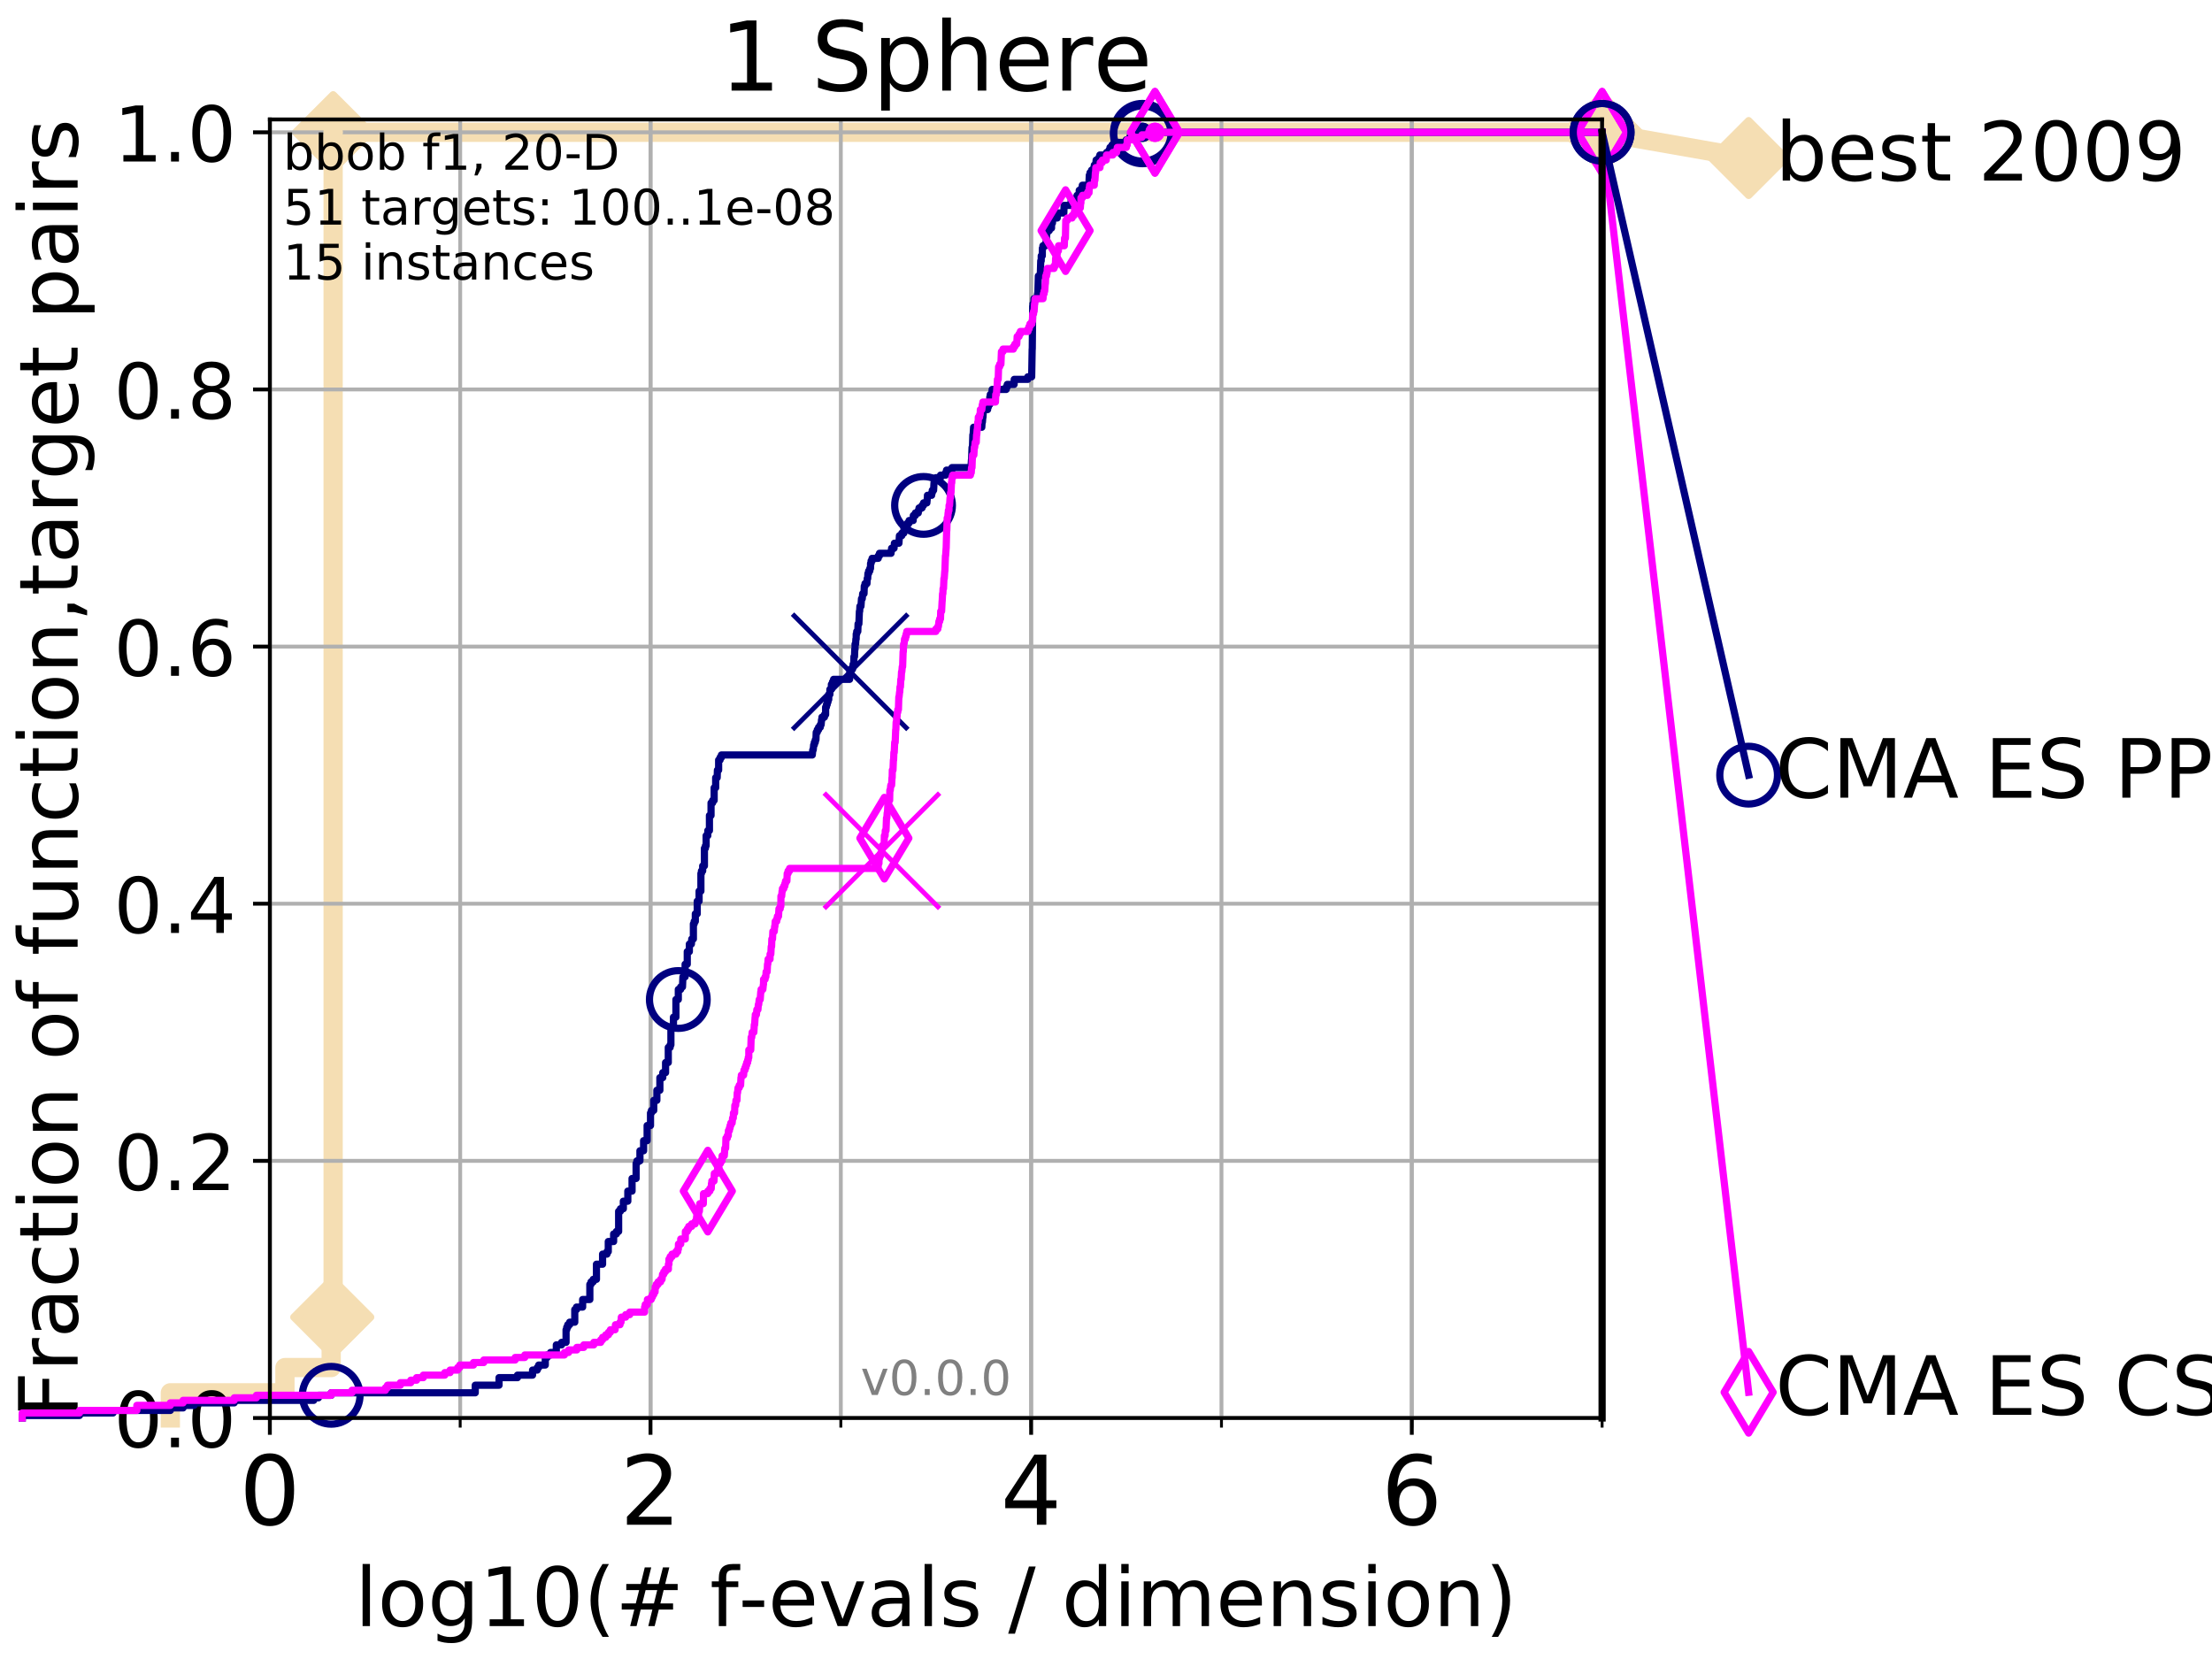<?xml version="1.0" encoding="utf-8" standalone="no"?>
<!DOCTYPE svg PUBLIC "-//W3C//DTD SVG 1.1//EN"
  "http://www.w3.org/Graphics/SVG/1.1/DTD/svg11.dtd">
<!-- Created with matplotlib (http://matplotlib.org/) -->
<svg height="345pt" version="1.1" viewBox="0 0 460 345" width="460pt" xmlns="http://www.w3.org/2000/svg" xmlns:xlink="http://www.w3.org/1999/xlink">
 <defs>
  <style type="text/css">
*{stroke-linecap:butt;stroke-linejoin:round;}
  </style>
 </defs>
 <g id="figure_1">
  <g id="patch_1">
   <path d="M 0 345.6 
L 460.8 345.6 
L 460.8 0 
L 0 0 
z
" style="fill:#ffffff;"/>
  </g>
  <g id="axes_1">
   <g id="patch_2">
    <path d="M 56.12 294.88 
L 333.168 294.88 
L 333.168 24.84 
L 56.12 24.84 
z
" style="fill:#ffffff;"/>
   </g>
   <g id="line2d_1">
    <path d="M 35.425 294.88 
L 35.425 289.638 
L 59.254 289.638 
L 59.254 284.395 
L 68.873 284.395 
L 68.873 273.91 
L 69.277 273.91 
L 69.277 27.514 
L 333.168 27.514 
" style="fill:none;stroke:#f5deb3;stroke-linecap:square;stroke-width:4;"/>
   </g>
   <g id="line2d_2">
    <defs>
     <path d="M -0 7.778 
L 7.778 0 
L 0 -7.778 
L -7.778 -0 
z
" id="m0b6cb2951d" style="stroke:#f5deb3;stroke-linejoin:miter;stroke-width:1.5;"/>
    </defs>
    <g>
     <use style="fill:#f5deb3;stroke:#f5deb3;stroke-linejoin:miter;stroke-width:1.5;" x="68.873" xlink:href="#m0b6cb2951d" y="273.91"/>
     <use style="fill:#f5deb3;stroke:#f5deb3;stroke-linejoin:miter;stroke-width:1.5;" x="69.277" xlink:href="#m0b6cb2951d" y="273.91"/>
     <use style="fill:#f5deb3;stroke:#f5deb3;stroke-linejoin:miter;stroke-width:1.5;" x="69.277" xlink:href="#m0b6cb2951d" y="273.91"/>
     <use style="fill:#f5deb3;stroke:#f5deb3;stroke-linejoin:miter;stroke-width:1.5;" x="69.277" xlink:href="#m0b6cb2951d" y="27.514"/>
     <use style="fill:#f5deb3;stroke:#f5deb3;stroke-linejoin:miter;stroke-width:1.5;" x="69.277" xlink:href="#m0b6cb2951d" y="27.514"/>
     <use style="fill:#f5deb3;stroke:#f5deb3;stroke-linejoin:miter;stroke-width:1.5;" x="333.168" xlink:href="#m0b6cb2951d" y="27.514"/>
    </g>
   </g>
   <g id="line2d_3">
    <path style="fill:none;stroke:#f5deb3;stroke-linecap:square;stroke-width:4;"/>
    <g/>
   </g>
   <g id="line2d_4">
    <path d="M 333.168 27.514 
L 363.643 32.861 
" style="fill:none;stroke:#f5deb3;stroke-linecap:square;stroke-width:4;"/>
    <g>
     <use style="fill:#f5deb3;stroke:#f5deb3;stroke-linejoin:miter;stroke-width:1.5;" x="333.168" xlink:href="#m0b6cb2951d" y="27.514"/>
     <use style="fill:#f5deb3;stroke:#f5deb3;stroke-linejoin:miter;stroke-width:1.5;" x="363.643" xlink:href="#m0b6cb2951d" y="32.861"/>
    </g>
   </g>
   <g id="matplotlib.axis_1">
    <g id="xtick_1">
     <g id="line2d_5">
      <path clip-path="url(#p13da47266a)" d="M 56.12 294.88 
L 56.12 24.84 
" style="fill:none;stroke:#b0b0b0;stroke-linecap:square;stroke-width:0.8;"/>
     </g>
     <g id="line2d_6">
      <defs>
       <path d="M 0 0 
L 0 3.5 
" id="me60cdc753d" style="stroke:#000000;stroke-width:0.8;"/>
      </defs>
      <g>
       <use style="stroke:#000000;stroke-width:0.8;" x="56.12" xlink:href="#me60cdc753d" y="294.88"/>
      </g>
     </g>
     <g id="text_1">
      <!-- 0 -->
      <defs>
       <path d="M 31.781 66.406 
Q 24.172 66.406 20.328 58.906 
Q 16.5 51.422 16.5 36.375 
Q 16.5 21.391 20.328 13.891 
Q 24.172 6.391 31.781 6.391 
Q 39.453 6.391 43.281 13.891 
Q 47.125 21.391 47.125 36.375 
Q 47.125 51.422 43.281 58.906 
Q 39.453 66.406 31.781 66.406 
z
M 31.781 74.219 
Q 44.047 74.219 50.516 64.516 
Q 56.984 54.828 56.984 36.375 
Q 56.984 17.969 50.516 8.266 
Q 44.047 -1.422 31.781 -1.422 
Q 19.531 -1.422 13.062 8.266 
Q 6.594 17.969 6.594 36.375 
Q 6.594 54.828 13.062 64.516 
Q 19.531 74.219 31.781 74.219 
z
" id="DejaVuSans-30"/>
      </defs>
      <g transform="translate(49.758 317.077)scale(0.2 -0.2)">
       <use xlink:href="#DejaVuSans-30"/>
      </g>
     </g>
    </g>
    <g id="xtick_2">
     <g id="line2d_7">
      <path clip-path="url(#p13da47266a)" d="M 135.277 294.88 
L 135.277 24.84 
" style="fill:none;stroke:#b0b0b0;stroke-linecap:square;stroke-width:0.8;"/>
     </g>
     <g id="line2d_8">
      <g>
       <use style="stroke:#000000;stroke-width:0.8;" x="135.277" xlink:href="#me60cdc753d" y="294.88"/>
      </g>
     </g>
     <g id="text_2">
      <!-- 2 -->
      <defs>
       <path d="M 19.188 8.297 
L 53.609 8.297 
L 53.609 0 
L 7.328 0 
L 7.328 8.297 
Q 12.938 14.109 22.625 23.891 
Q 32.328 33.688 34.812 36.531 
Q 39.547 41.844 41.422 45.531 
Q 43.312 49.219 43.312 52.781 
Q 43.312 58.594 39.234 62.25 
Q 35.156 65.922 28.609 65.922 
Q 23.969 65.922 18.812 64.312 
Q 13.672 62.703 7.812 59.422 
L 7.812 69.391 
Q 13.766 71.781 18.938 73 
Q 24.125 74.219 28.422 74.219 
Q 39.75 74.219 46.484 68.547 
Q 53.219 62.891 53.219 53.422 
Q 53.219 48.922 51.531 44.891 
Q 49.859 40.875 45.406 35.406 
Q 44.188 33.984 37.641 27.219 
Q 31.109 20.453 19.188 8.297 
z
" id="DejaVuSans-32"/>
      </defs>
      <g transform="translate(128.914 317.077)scale(0.2 -0.2)">
       <use xlink:href="#DejaVuSans-32"/>
      </g>
     </g>
    </g>
    <g id="xtick_3">
     <g id="line2d_9">
      <path clip-path="url(#p13da47266a)" d="M 214.433 294.88 
L 214.433 24.84 
" style="fill:none;stroke:#b0b0b0;stroke-linecap:square;stroke-width:0.8;"/>
     </g>
     <g id="line2d_10">
      <g>
       <use style="stroke:#000000;stroke-width:0.8;" x="214.433" xlink:href="#me60cdc753d" y="294.88"/>
      </g>
     </g>
     <g id="text_3">
      <!-- 4 -->
      <defs>
       <path d="M 37.797 64.312 
L 12.891 25.391 
L 37.797 25.391 
z
M 35.203 72.906 
L 47.609 72.906 
L 47.609 25.391 
L 58.016 25.391 
L 58.016 17.188 
L 47.609 17.188 
L 47.609 0 
L 37.797 0 
L 37.797 17.188 
L 4.891 17.188 
L 4.891 26.703 
z
" id="DejaVuSans-34"/>
      </defs>
      <g transform="translate(208.071 317.077)scale(0.2 -0.2)">
       <use xlink:href="#DejaVuSans-34"/>
      </g>
     </g>
    </g>
    <g id="xtick_4">
     <g id="line2d_11">
      <path clip-path="url(#p13da47266a)" d="M 293.59 294.88 
L 293.59 24.84 
" style="fill:none;stroke:#b0b0b0;stroke-linecap:square;stroke-width:0.8;"/>
     </g>
     <g id="line2d_12">
      <g>
       <use style="stroke:#000000;stroke-width:0.8;" x="293.59" xlink:href="#me60cdc753d" y="294.88"/>
      </g>
     </g>
     <g id="text_4">
      <!-- 6 -->
      <defs>
       <path d="M 33.016 40.375 
Q 26.375 40.375 22.484 35.828 
Q 18.609 31.297 18.609 23.391 
Q 18.609 15.531 22.484 10.953 
Q 26.375 6.391 33.016 6.391 
Q 39.656 6.391 43.531 10.953 
Q 47.406 15.531 47.406 23.391 
Q 47.406 31.297 43.531 35.828 
Q 39.656 40.375 33.016 40.375 
z
M 52.594 71.297 
L 52.594 62.312 
Q 48.875 64.062 45.094 64.984 
Q 41.312 65.922 37.594 65.922 
Q 27.828 65.922 22.672 59.328 
Q 17.531 52.734 16.797 39.406 
Q 19.672 43.656 24.016 45.922 
Q 28.375 48.188 33.594 48.188 
Q 44.578 48.188 50.953 41.516 
Q 57.328 34.859 57.328 23.391 
Q 57.328 12.156 50.688 5.359 
Q 44.047 -1.422 33.016 -1.422 
Q 20.359 -1.422 13.672 8.266 
Q 6.984 17.969 6.984 36.375 
Q 6.984 53.656 15.188 63.938 
Q 23.391 74.219 37.203 74.219 
Q 40.922 74.219 44.703 73.484 
Q 48.484 72.75 52.594 71.297 
z
" id="DejaVuSans-36"/>
      </defs>
      <g transform="translate(287.227 317.077)scale(0.2 -0.2)">
       <use xlink:href="#DejaVuSans-36"/>
      </g>
     </g>
    </g>
    <g id="xtick_5">
     <g id="line2d_13">
      <path clip-path="url(#p13da47266a)" d="M 56.12 294.88 
L 56.12 24.84 
" style="fill:none;stroke:#b0b0b0;stroke-linecap:square;stroke-width:0.8;"/>
     </g>
     <g id="line2d_14">
      <defs>
       <path d="M 0 0 
L 0 2 
" id="m7d53d5b1e5" style="stroke:#000000;stroke-width:0.6;"/>
      </defs>
      <g>
       <use style="stroke:#000000;stroke-width:0.6;" x="56.12" xlink:href="#m7d53d5b1e5" y="294.88"/>
      </g>
     </g>
    </g>
    <g id="xtick_6">
     <g id="line2d_15">
      <path clip-path="url(#p13da47266a)" d="M 95.698 294.88 
L 95.698 24.84 
" style="fill:none;stroke:#b0b0b0;stroke-linecap:square;stroke-width:0.8;"/>
     </g>
     <g id="line2d_16">
      <g>
       <use style="stroke:#000000;stroke-width:0.6;" x="95.698" xlink:href="#m7d53d5b1e5" y="294.88"/>
      </g>
     </g>
    </g>
    <g id="xtick_7">
     <g id="line2d_17">
      <path clip-path="url(#p13da47266a)" d="M 135.277 294.88 
L 135.277 24.84 
" style="fill:none;stroke:#b0b0b0;stroke-linecap:square;stroke-width:0.8;"/>
     </g>
     <g id="line2d_18">
      <g>
       <use style="stroke:#000000;stroke-width:0.6;" x="135.277" xlink:href="#m7d53d5b1e5" y="294.88"/>
      </g>
     </g>
    </g>
    <g id="xtick_8">
     <g id="line2d_19">
      <path clip-path="url(#p13da47266a)" d="M 174.855 294.88 
L 174.855 24.84 
" style="fill:none;stroke:#b0b0b0;stroke-linecap:square;stroke-width:0.8;"/>
     </g>
     <g id="line2d_20">
      <g>
       <use style="stroke:#000000;stroke-width:0.6;" x="174.855" xlink:href="#m7d53d5b1e5" y="294.88"/>
      </g>
     </g>
    </g>
    <g id="xtick_9">
     <g id="line2d_21">
      <path clip-path="url(#p13da47266a)" d="M 214.433 294.88 
L 214.433 24.84 
" style="fill:none;stroke:#b0b0b0;stroke-linecap:square;stroke-width:0.8;"/>
     </g>
     <g id="line2d_22">
      <g>
       <use style="stroke:#000000;stroke-width:0.6;" x="214.433" xlink:href="#m7d53d5b1e5" y="294.88"/>
      </g>
     </g>
    </g>
    <g id="xtick_10">
     <g id="line2d_23">
      <path clip-path="url(#p13da47266a)" d="M 254.011 294.88 
L 254.011 24.84 
" style="fill:none;stroke:#b0b0b0;stroke-linecap:square;stroke-width:0.8;"/>
     </g>
     <g id="line2d_24">
      <g>
       <use style="stroke:#000000;stroke-width:0.6;" x="254.011" xlink:href="#m7d53d5b1e5" y="294.88"/>
      </g>
     </g>
    </g>
    <g id="xtick_11">
     <g id="line2d_25">
      <path clip-path="url(#p13da47266a)" d="M 293.59 294.88 
L 293.59 24.84 
" style="fill:none;stroke:#b0b0b0;stroke-linecap:square;stroke-width:0.8;"/>
     </g>
     <g id="line2d_26">
      <g>
       <use style="stroke:#000000;stroke-width:0.6;" x="293.59" xlink:href="#m7d53d5b1e5" y="294.88"/>
      </g>
     </g>
    </g>
    <g id="xtick_12">
     <g id="line2d_27">
      <path clip-path="url(#p13da47266a)" d="M 333.168 294.88 
L 333.168 24.84 
" style="fill:none;stroke:#b0b0b0;stroke-linecap:square;stroke-width:0.8;"/>
     </g>
     <g id="line2d_28">
      <g>
       <use style="stroke:#000000;stroke-width:0.6;" x="333.168" xlink:href="#m7d53d5b1e5" y="294.88"/>
      </g>
     </g>
    </g>
    <g id="text_5">
     <!-- log10(# f-evals / dimension) -->
     <defs>
      <path d="M 9.422 75.984 
L 18.406 75.984 
L 18.406 0 
L 9.422 0 
z
" id="DejaVuSans-6c"/>
      <path d="M 30.609 48.391 
Q 23.391 48.391 19.188 42.75 
Q 14.984 37.109 14.984 27.297 
Q 14.984 17.484 19.156 11.844 
Q 23.344 6.203 30.609 6.203 
Q 37.797 6.203 41.984 11.859 
Q 46.188 17.531 46.188 27.297 
Q 46.188 37.016 41.984 42.703 
Q 37.797 48.391 30.609 48.391 
z
M 30.609 56 
Q 42.328 56 49.016 48.375 
Q 55.719 40.766 55.719 27.297 
Q 55.719 13.875 49.016 6.219 
Q 42.328 -1.422 30.609 -1.422 
Q 18.844 -1.422 12.172 6.219 
Q 5.516 13.875 5.516 27.297 
Q 5.516 40.766 12.172 48.375 
Q 18.844 56 30.609 56 
z
" id="DejaVuSans-6f"/>
      <path d="M 45.406 27.984 
Q 45.406 37.75 41.375 43.109 
Q 37.359 48.484 30.078 48.484 
Q 22.859 48.484 18.828 43.109 
Q 14.797 37.75 14.797 27.984 
Q 14.797 18.266 18.828 12.891 
Q 22.859 7.516 30.078 7.516 
Q 37.359 7.516 41.375 12.891 
Q 45.406 18.266 45.406 27.984 
z
M 54.391 6.781 
Q 54.391 -7.172 48.188 -13.984 
Q 42 -20.797 29.203 -20.797 
Q 24.469 -20.797 20.266 -20.094 
Q 16.062 -19.391 12.109 -17.922 
L 12.109 -9.188 
Q 16.062 -11.328 19.922 -12.344 
Q 23.781 -13.375 27.781 -13.375 
Q 36.625 -13.375 41.016 -8.766 
Q 45.406 -4.156 45.406 5.172 
L 45.406 9.625 
Q 42.625 4.781 38.281 2.391 
Q 33.938 0 27.875 0 
Q 17.828 0 11.672 7.656 
Q 5.516 15.328 5.516 27.984 
Q 5.516 40.672 11.672 48.328 
Q 17.828 56 27.875 56 
Q 33.938 56 38.281 53.609 
Q 42.625 51.219 45.406 46.391 
L 45.406 54.688 
L 54.391 54.688 
z
" id="DejaVuSans-67"/>
      <path d="M 12.406 8.297 
L 28.516 8.297 
L 28.516 63.922 
L 10.984 60.406 
L 10.984 69.391 
L 28.422 72.906 
L 38.281 72.906 
L 38.281 8.297 
L 54.391 8.297 
L 54.391 0 
L 12.406 0 
z
" id="DejaVuSans-31"/>
      <path d="M 31 75.875 
Q 24.469 64.656 21.281 53.656 
Q 18.109 42.672 18.109 31.391 
Q 18.109 20.125 21.312 9.062 
Q 24.516 -2 31 -13.188 
L 23.188 -13.188 
Q 15.875 -1.703 12.234 9.375 
Q 8.594 20.453 8.594 31.391 
Q 8.594 42.281 12.203 53.312 
Q 15.828 64.359 23.188 75.875 
z
" id="DejaVuSans-28"/>
      <path d="M 51.125 44 
L 36.922 44 
L 32.812 27.688 
L 47.125 27.688 
z
M 43.797 71.781 
L 38.719 51.516 
L 52.984 51.516 
L 58.109 71.781 
L 65.922 71.781 
L 60.891 51.516 
L 76.125 51.516 
L 76.125 44 
L 58.984 44 
L 54.984 27.688 
L 70.516 27.688 
L 70.516 20.219 
L 53.078 20.219 
L 48 0 
L 40.188 0 
L 45.219 20.219 
L 30.906 20.219 
L 25.875 0 
L 18.016 0 
L 23.094 20.219 
L 7.719 20.219 
L 7.719 27.688 
L 24.906 27.688 
L 29 44 
L 13.281 44 
L 13.281 51.516 
L 30.906 51.516 
L 35.891 71.781 
z
" id="DejaVuSans-23"/>
      <path id="DejaVuSans-20"/>
      <path d="M 37.109 75.984 
L 37.109 68.5 
L 28.516 68.5 
Q 23.688 68.5 21.797 66.547 
Q 19.922 64.594 19.922 59.516 
L 19.922 54.688 
L 34.719 54.688 
L 34.719 47.703 
L 19.922 47.703 
L 19.922 0 
L 10.891 0 
L 10.891 47.703 
L 2.297 47.703 
L 2.297 54.688 
L 10.891 54.688 
L 10.891 58.5 
Q 10.891 67.625 15.141 71.797 
Q 19.391 75.984 28.609 75.984 
z
" id="DejaVuSans-66"/>
      <path d="M 4.891 31.391 
L 31.203 31.391 
L 31.203 23.391 
L 4.891 23.391 
z
" id="DejaVuSans-2d"/>
      <path d="M 56.203 29.594 
L 56.203 25.203 
L 14.891 25.203 
Q 15.484 15.922 20.484 11.062 
Q 25.484 6.203 34.422 6.203 
Q 39.594 6.203 44.453 7.469 
Q 49.312 8.734 54.109 11.281 
L 54.109 2.781 
Q 49.266 0.734 44.188 -0.344 
Q 39.109 -1.422 33.891 -1.422 
Q 20.797 -1.422 13.156 6.188 
Q 5.516 13.812 5.516 26.812 
Q 5.516 40.234 12.766 48.109 
Q 20.016 56 32.328 56 
Q 43.359 56 49.781 48.891 
Q 56.203 41.797 56.203 29.594 
z
M 47.219 32.234 
Q 47.125 39.594 43.094 43.984 
Q 39.062 48.391 32.422 48.391 
Q 24.906 48.391 20.391 44.141 
Q 15.875 39.891 15.188 32.172 
z
" id="DejaVuSans-65"/>
      <path d="M 2.984 54.688 
L 12.5 54.688 
L 29.594 8.797 
L 46.688 54.688 
L 56.203 54.688 
L 35.688 0 
L 23.484 0 
z
" id="DejaVuSans-76"/>
      <path d="M 34.281 27.484 
Q 23.391 27.484 19.188 25 
Q 14.984 22.516 14.984 16.5 
Q 14.984 11.719 18.141 8.906 
Q 21.297 6.109 26.703 6.109 
Q 34.188 6.109 38.703 11.406 
Q 43.219 16.703 43.219 25.484 
L 43.219 27.484 
z
M 52.203 31.203 
L 52.203 0 
L 43.219 0 
L 43.219 8.297 
Q 40.141 3.328 35.547 0.953 
Q 30.953 -1.422 24.312 -1.422 
Q 15.922 -1.422 10.953 3.297 
Q 6 8.016 6 15.922 
Q 6 25.141 12.172 29.828 
Q 18.359 34.516 30.609 34.516 
L 43.219 34.516 
L 43.219 35.406 
Q 43.219 41.609 39.141 45 
Q 35.062 48.391 27.688 48.391 
Q 23 48.391 18.547 47.266 
Q 14.109 46.141 10.016 43.891 
L 10.016 52.203 
Q 14.938 54.109 19.578 55.047 
Q 24.219 56 28.609 56 
Q 40.484 56 46.344 49.844 
Q 52.203 43.703 52.203 31.203 
z
" id="DejaVuSans-61"/>
      <path d="M 44.281 53.078 
L 44.281 44.578 
Q 40.484 46.531 36.375 47.5 
Q 32.281 48.484 27.875 48.484 
Q 21.188 48.484 17.844 46.438 
Q 14.5 44.391 14.5 40.281 
Q 14.5 37.156 16.891 35.375 
Q 19.281 33.594 26.516 31.984 
L 29.594 31.297 
Q 39.156 29.25 43.188 25.516 
Q 47.219 21.781 47.219 15.094 
Q 47.219 7.469 41.188 3.016 
Q 35.156 -1.422 24.609 -1.422 
Q 20.219 -1.422 15.453 -0.562 
Q 10.688 0.297 5.422 2 
L 5.422 11.281 
Q 10.406 8.688 15.234 7.391 
Q 20.062 6.109 24.812 6.109 
Q 31.156 6.109 34.562 8.281 
Q 37.984 10.453 37.984 14.406 
Q 37.984 18.062 35.516 20.016 
Q 33.062 21.969 24.703 23.781 
L 21.578 24.516 
Q 13.234 26.266 9.516 29.906 
Q 5.812 33.547 5.812 39.891 
Q 5.812 47.609 11.281 51.797 
Q 16.75 56 26.812 56 
Q 31.781 56 36.172 55.266 
Q 40.578 54.547 44.281 53.078 
z
" id="DejaVuSans-73"/>
      <path d="M 25.391 72.906 
L 33.688 72.906 
L 8.297 -9.281 
L 0 -9.281 
z
" id="DejaVuSans-2f"/>
      <path d="M 45.406 46.391 
L 45.406 75.984 
L 54.391 75.984 
L 54.391 0 
L 45.406 0 
L 45.406 8.203 
Q 42.578 3.328 38.25 0.953 
Q 33.938 -1.422 27.875 -1.422 
Q 17.969 -1.422 11.734 6.484 
Q 5.516 14.406 5.516 27.297 
Q 5.516 40.188 11.734 48.094 
Q 17.969 56 27.875 56 
Q 33.938 56 38.25 53.625 
Q 42.578 51.266 45.406 46.391 
z
M 14.797 27.297 
Q 14.797 17.391 18.875 11.75 
Q 22.953 6.109 30.078 6.109 
Q 37.203 6.109 41.297 11.75 
Q 45.406 17.391 45.406 27.297 
Q 45.406 37.203 41.297 42.844 
Q 37.203 48.484 30.078 48.484 
Q 22.953 48.484 18.875 42.844 
Q 14.797 37.203 14.797 27.297 
z
" id="DejaVuSans-64"/>
      <path d="M 9.422 54.688 
L 18.406 54.688 
L 18.406 0 
L 9.422 0 
z
M 9.422 75.984 
L 18.406 75.984 
L 18.406 64.594 
L 9.422 64.594 
z
" id="DejaVuSans-69"/>
      <path d="M 52 44.188 
Q 55.375 50.25 60.062 53.125 
Q 64.75 56 71.094 56 
Q 79.641 56 84.281 50.016 
Q 88.922 44.047 88.922 33.016 
L 88.922 0 
L 79.891 0 
L 79.891 32.719 
Q 79.891 40.578 77.094 44.375 
Q 74.312 48.188 68.609 48.188 
Q 61.625 48.188 57.562 43.547 
Q 53.516 38.922 53.516 30.906 
L 53.516 0 
L 44.484 0 
L 44.484 32.719 
Q 44.484 40.625 41.703 44.406 
Q 38.922 48.188 33.109 48.188 
Q 26.219 48.188 22.156 43.531 
Q 18.109 38.875 18.109 30.906 
L 18.109 0 
L 9.078 0 
L 9.078 54.688 
L 18.109 54.688 
L 18.109 46.188 
Q 21.188 51.219 25.484 53.609 
Q 29.781 56 35.688 56 
Q 41.656 56 45.828 52.969 
Q 50 49.953 52 44.188 
z
" id="DejaVuSans-6d"/>
      <path d="M 54.891 33.016 
L 54.891 0 
L 45.906 0 
L 45.906 32.719 
Q 45.906 40.484 42.875 44.328 
Q 39.844 48.188 33.797 48.188 
Q 26.516 48.188 22.312 43.547 
Q 18.109 38.922 18.109 30.906 
L 18.109 0 
L 9.078 0 
L 9.078 54.688 
L 18.109 54.688 
L 18.109 46.188 
Q 21.344 51.125 25.703 53.562 
Q 30.078 56 35.797 56 
Q 45.219 56 50.047 50.172 
Q 54.891 44.344 54.891 33.016 
z
" id="DejaVuSans-6e"/>
      <path d="M 8.016 75.875 
L 15.828 75.875 
Q 23.141 64.359 26.781 53.312 
Q 30.422 42.281 30.422 31.391 
Q 30.422 20.453 26.781 9.375 
Q 23.141 -1.703 15.828 -13.188 
L 8.016 -13.188 
Q 14.5 -2 17.703 9.062 
Q 20.906 20.125 20.906 31.391 
Q 20.906 42.672 17.703 53.656 
Q 14.5 64.656 8.016 75.875 
z
" id="DejaVuSans-29"/>
     </defs>
     <g transform="translate(73.803 338.154)scale(0.17 -0.17)">
      <use xlink:href="#DejaVuSans-6c"/>
      <use x="27.783" xlink:href="#DejaVuSans-6f"/>
      <use x="88.965" xlink:href="#DejaVuSans-67"/>
      <use x="152.441" xlink:href="#DejaVuSans-31"/>
      <use x="216.064" xlink:href="#DejaVuSans-30"/>
      <use x="279.688" xlink:href="#DejaVuSans-28"/>
      <use x="318.701" xlink:href="#DejaVuSans-23"/>
      <use x="402.49" xlink:href="#DejaVuSans-20"/>
      <use x="434.277" xlink:href="#DejaVuSans-66"/>
      <use x="469.404" xlink:href="#DejaVuSans-2d"/>
      <use x="505.488" xlink:href="#DejaVuSans-65"/>
      <use x="567.012" xlink:href="#DejaVuSans-76"/>
      <use x="626.191" xlink:href="#DejaVuSans-61"/>
      <use x="687.471" xlink:href="#DejaVuSans-6c"/>
      <use x="715.254" xlink:href="#DejaVuSans-73"/>
      <use x="767.354" xlink:href="#DejaVuSans-20"/>
      <use x="799.141" xlink:href="#DejaVuSans-2f"/>
      <use x="832.832" xlink:href="#DejaVuSans-20"/>
      <use x="864.619" xlink:href="#DejaVuSans-64"/>
      <use x="928.096" xlink:href="#DejaVuSans-69"/>
      <use x="955.879" xlink:href="#DejaVuSans-6d"/>
      <use x="1053.291" xlink:href="#DejaVuSans-65"/>
      <use x="1114.814" xlink:href="#DejaVuSans-6e"/>
      <use x="1178.193" xlink:href="#DejaVuSans-73"/>
      <use x="1230.293" xlink:href="#DejaVuSans-69"/>
      <use x="1258.076" xlink:href="#DejaVuSans-6f"/>
      <use x="1319.258" xlink:href="#DejaVuSans-6e"/>
      <use x="1382.637" xlink:href="#DejaVuSans-29"/>
     </g>
    </g>
   </g>
   <g id="matplotlib.axis_2">
    <g id="ytick_1">
     <g id="line2d_29">
      <path clip-path="url(#p13da47266a)" d="M 56.12 294.88 
L 333.168 294.88 
" style="fill:none;stroke:#b0b0b0;stroke-linecap:square;stroke-width:0.8;"/>
     </g>
     <g id="line2d_30">
      <defs>
       <path d="M 0 0 
L -3.5 0 
" id="m29c3032bf7" style="stroke:#000000;stroke-width:0.8;"/>
      </defs>
      <g>
       <use style="stroke:#000000;stroke-width:0.8;" x="56.12" xlink:href="#m29c3032bf7" y="294.88"/>
      </g>
     </g>
     <g id="text_6">
      <!-- 0.0 -->
      <defs>
       <path d="M 10.688 12.406 
L 21 12.406 
L 21 0 
L 10.688 0 
z
" id="DejaVuSans-2e"/>
      </defs>
      <g transform="translate(23.675 300.959)scale(0.16 -0.16)">
       <use xlink:href="#DejaVuSans-30"/>
       <use x="63.623" xlink:href="#DejaVuSans-2e"/>
       <use x="95.41" xlink:href="#DejaVuSans-30"/>
      </g>
     </g>
    </g>
    <g id="ytick_2">
     <g id="line2d_31">
      <path clip-path="url(#p13da47266a)" d="M 56.12 241.407 
L 333.168 241.407 
" style="fill:none;stroke:#b0b0b0;stroke-linecap:square;stroke-width:0.8;"/>
     </g>
     <g id="line2d_32">
      <g>
       <use style="stroke:#000000;stroke-width:0.8;" x="56.12" xlink:href="#m29c3032bf7" y="241.407"/>
      </g>
     </g>
     <g id="text_7">
      <!-- 0.2 -->
      <g transform="translate(23.675 247.485)scale(0.16 -0.16)">
       <use xlink:href="#DejaVuSans-30"/>
       <use x="63.623" xlink:href="#DejaVuSans-2e"/>
       <use x="95.41" xlink:href="#DejaVuSans-32"/>
      </g>
     </g>
    </g>
    <g id="ytick_3">
     <g id="line2d_33">
      <path clip-path="url(#p13da47266a)" d="M 56.12 187.933 
L 333.168 187.933 
" style="fill:none;stroke:#b0b0b0;stroke-linecap:square;stroke-width:0.8;"/>
     </g>
     <g id="line2d_34">
      <g>
       <use style="stroke:#000000;stroke-width:0.8;" x="56.12" xlink:href="#m29c3032bf7" y="187.933"/>
      </g>
     </g>
     <g id="text_8">
      <!-- 0.4 -->
      <g transform="translate(23.675 194.012)scale(0.16 -0.16)">
       <use xlink:href="#DejaVuSans-30"/>
       <use x="63.623" xlink:href="#DejaVuSans-2e"/>
       <use x="95.41" xlink:href="#DejaVuSans-34"/>
      </g>
     </g>
    </g>
    <g id="ytick_4">
     <g id="line2d_35">
      <path clip-path="url(#p13da47266a)" d="M 56.12 134.46 
L 333.168 134.46 
" style="fill:none;stroke:#b0b0b0;stroke-linecap:square;stroke-width:0.8;"/>
     </g>
     <g id="line2d_36">
      <g>
       <use style="stroke:#000000;stroke-width:0.8;" x="56.12" xlink:href="#m29c3032bf7" y="134.46"/>
      </g>
     </g>
     <g id="text_9">
      <!-- 0.6 -->
      <g transform="translate(23.675 140.539)scale(0.16 -0.16)">
       <use xlink:href="#DejaVuSans-30"/>
       <use x="63.623" xlink:href="#DejaVuSans-2e"/>
       <use x="95.41" xlink:href="#DejaVuSans-36"/>
      </g>
     </g>
    </g>
    <g id="ytick_5">
     <g id="line2d_37">
      <path clip-path="url(#p13da47266a)" d="M 56.12 80.987 
L 333.168 80.987 
" style="fill:none;stroke:#b0b0b0;stroke-linecap:square;stroke-width:0.8;"/>
     </g>
     <g id="line2d_38">
      <g>
       <use style="stroke:#000000;stroke-width:0.8;" x="56.12" xlink:href="#m29c3032bf7" y="80.987"/>
      </g>
     </g>
     <g id="text_10">
      <!-- 0.8 -->
      <defs>
       <path d="M 31.781 34.625 
Q 24.75 34.625 20.719 30.859 
Q 16.703 27.094 16.703 20.516 
Q 16.703 13.922 20.719 10.156 
Q 24.75 6.391 31.781 6.391 
Q 38.812 6.391 42.859 10.172 
Q 46.922 13.969 46.922 20.516 
Q 46.922 27.094 42.891 30.859 
Q 38.875 34.625 31.781 34.625 
z
M 21.922 38.812 
Q 15.578 40.375 12.031 44.719 
Q 8.5 49.078 8.5 55.328 
Q 8.5 64.062 14.719 69.141 
Q 20.953 74.219 31.781 74.219 
Q 42.672 74.219 48.875 69.141 
Q 55.078 64.062 55.078 55.328 
Q 55.078 49.078 51.531 44.719 
Q 48 40.375 41.703 38.812 
Q 48.828 37.156 52.797 32.312 
Q 56.781 27.484 56.781 20.516 
Q 56.781 9.906 50.312 4.234 
Q 43.844 -1.422 31.781 -1.422 
Q 19.734 -1.422 13.25 4.234 
Q 6.781 9.906 6.781 20.516 
Q 6.781 27.484 10.781 32.312 
Q 14.797 37.156 21.922 38.812 
z
M 18.312 54.391 
Q 18.312 48.734 21.844 45.562 
Q 25.391 42.391 31.781 42.391 
Q 38.141 42.391 41.719 45.562 
Q 45.312 48.734 45.312 54.391 
Q 45.312 60.062 41.719 63.234 
Q 38.141 66.406 31.781 66.406 
Q 25.391 66.406 21.844 63.234 
Q 18.312 60.062 18.312 54.391 
z
" id="DejaVuSans-38"/>
      </defs>
      <g transform="translate(23.675 87.066)scale(0.16 -0.16)">
       <use xlink:href="#DejaVuSans-30"/>
       <use x="63.623" xlink:href="#DejaVuSans-2e"/>
       <use x="95.41" xlink:href="#DejaVuSans-38"/>
      </g>
     </g>
    </g>
    <g id="ytick_6">
     <g id="line2d_39">
      <path clip-path="url(#p13da47266a)" d="M 56.12 27.514 
L 333.168 27.514 
" style="fill:none;stroke:#b0b0b0;stroke-linecap:square;stroke-width:0.8;"/>
     </g>
     <g id="line2d_40">
      <g>
       <use style="stroke:#000000;stroke-width:0.8;" x="56.12" xlink:href="#m29c3032bf7" y="27.514"/>
      </g>
     </g>
     <g id="text_11">
      <!-- 1.0 -->
      <g transform="translate(23.675 33.592)scale(0.16 -0.16)">
       <use xlink:href="#DejaVuSans-31"/>
       <use x="63.623" xlink:href="#DejaVuSans-2e"/>
       <use x="95.41" xlink:href="#DejaVuSans-30"/>
      </g>
     </g>
    </g>
    <g id="text_12">
     <!-- Fraction of function,target pairs -->
     <defs>
      <path d="M 9.812 72.906 
L 51.703 72.906 
L 51.703 64.594 
L 19.672 64.594 
L 19.672 43.109 
L 48.578 43.109 
L 48.578 34.812 
L 19.672 34.812 
L 19.672 0 
L 9.812 0 
z
" id="DejaVuSans-46"/>
      <path d="M 41.109 46.297 
Q 39.594 47.172 37.812 47.578 
Q 36.031 48 33.891 48 
Q 26.266 48 22.188 43.047 
Q 18.109 38.094 18.109 28.812 
L 18.109 0 
L 9.078 0 
L 9.078 54.688 
L 18.109 54.688 
L 18.109 46.188 
Q 20.953 51.172 25.484 53.578 
Q 30.031 56 36.531 56 
Q 37.453 56 38.578 55.875 
Q 39.703 55.766 41.062 55.516 
z
" id="DejaVuSans-72"/>
      <path d="M 48.781 52.594 
L 48.781 44.188 
Q 44.969 46.297 41.141 47.344 
Q 37.312 48.391 33.406 48.391 
Q 24.656 48.391 19.812 42.844 
Q 14.984 37.312 14.984 27.297 
Q 14.984 17.281 19.812 11.734 
Q 24.656 6.203 33.406 6.203 
Q 37.312 6.203 41.141 7.25 
Q 44.969 8.297 48.781 10.406 
L 48.781 2.094 
Q 45.016 0.344 40.984 -0.531 
Q 36.969 -1.422 32.422 -1.422 
Q 20.062 -1.422 12.781 6.344 
Q 5.516 14.109 5.516 27.297 
Q 5.516 40.672 12.859 48.328 
Q 20.219 56 33.016 56 
Q 37.156 56 41.109 55.141 
Q 45.062 54.297 48.781 52.594 
z
" id="DejaVuSans-63"/>
      <path d="M 18.312 70.219 
L 18.312 54.688 
L 36.812 54.688 
L 36.812 47.703 
L 18.312 47.703 
L 18.312 18.016 
Q 18.312 11.328 20.141 9.422 
Q 21.969 7.516 27.594 7.516 
L 36.812 7.516 
L 36.812 0 
L 27.594 0 
Q 17.188 0 13.234 3.875 
Q 9.281 7.766 9.281 18.016 
L 9.281 47.703 
L 2.688 47.703 
L 2.688 54.688 
L 9.281 54.688 
L 9.281 70.219 
z
" id="DejaVuSans-74"/>
      <path d="M 8.5 21.578 
L 8.5 54.688 
L 17.484 54.688 
L 17.484 21.922 
Q 17.484 14.156 20.5 10.266 
Q 23.531 6.391 29.594 6.391 
Q 36.859 6.391 41.078 11.031 
Q 45.312 15.672 45.312 23.688 
L 45.312 54.688 
L 54.297 54.688 
L 54.297 0 
L 45.312 0 
L 45.312 8.406 
Q 42.047 3.422 37.719 1 
Q 33.406 -1.422 27.688 -1.422 
Q 18.266 -1.422 13.375 4.438 
Q 8.5 10.297 8.5 21.578 
z
M 31.109 56 
z
" id="DejaVuSans-75"/>
      <path d="M 11.719 12.406 
L 22.016 12.406 
L 22.016 4 
L 14.016 -11.625 
L 7.719 -11.625 
L 11.719 4 
z
" id="DejaVuSans-2c"/>
      <path d="M 18.109 8.203 
L 18.109 -20.797 
L 9.078 -20.797 
L 9.078 54.688 
L 18.109 54.688 
L 18.109 46.391 
Q 20.953 51.266 25.266 53.625 
Q 29.594 56 35.594 56 
Q 45.562 56 51.781 48.094 
Q 58.016 40.188 58.016 27.297 
Q 58.016 14.406 51.781 6.484 
Q 45.562 -1.422 35.594 -1.422 
Q 29.594 -1.422 25.266 0.953 
Q 20.953 3.328 18.109 8.203 
z
M 48.688 27.297 
Q 48.688 37.203 44.609 42.844 
Q 40.531 48.484 33.406 48.484 
Q 26.266 48.484 22.188 42.844 
Q 18.109 37.203 18.109 27.297 
Q 18.109 17.391 22.188 11.75 
Q 26.266 6.109 33.406 6.109 
Q 40.531 6.109 44.609 11.75 
Q 48.688 17.391 48.688 27.297 
z
" id="DejaVuSans-70"/>
     </defs>
     <g transform="translate(16.14 294.999)rotate(-90)scale(0.17 -0.17)">
      <use xlink:href="#DejaVuSans-46"/>
      <use x="57.41" xlink:href="#DejaVuSans-72"/>
      <use x="98.523" xlink:href="#DejaVuSans-61"/>
      <use x="159.803" xlink:href="#DejaVuSans-63"/>
      <use x="214.783" xlink:href="#DejaVuSans-74"/>
      <use x="253.992" xlink:href="#DejaVuSans-69"/>
      <use x="281.775" xlink:href="#DejaVuSans-6f"/>
      <use x="342.957" xlink:href="#DejaVuSans-6e"/>
      <use x="406.336" xlink:href="#DejaVuSans-20"/>
      <use x="438.123" xlink:href="#DejaVuSans-6f"/>
      <use x="499.305" xlink:href="#DejaVuSans-66"/>
      <use x="534.51" xlink:href="#DejaVuSans-20"/>
      <use x="566.297" xlink:href="#DejaVuSans-66"/>
      <use x="601.502" xlink:href="#DejaVuSans-75"/>
      <use x="664.881" xlink:href="#DejaVuSans-6e"/>
      <use x="728.26" xlink:href="#DejaVuSans-63"/>
      <use x="783.24" xlink:href="#DejaVuSans-74"/>
      <use x="822.449" xlink:href="#DejaVuSans-69"/>
      <use x="850.232" xlink:href="#DejaVuSans-6f"/>
      <use x="911.414" xlink:href="#DejaVuSans-6e"/>
      <use x="974.793" xlink:href="#DejaVuSans-2c"/>
      <use x="1006.58" xlink:href="#DejaVuSans-74"/>
      <use x="1045.789" xlink:href="#DejaVuSans-61"/>
      <use x="1107.068" xlink:href="#DejaVuSans-72"/>
      <use x="1148.166" xlink:href="#DejaVuSans-67"/>
      <use x="1211.643" xlink:href="#DejaVuSans-65"/>
      <use x="1273.166" xlink:href="#DejaVuSans-74"/>
      <use x="1312.375" xlink:href="#DejaVuSans-20"/>
      <use x="1344.162" xlink:href="#DejaVuSans-70"/>
      <use x="1407.639" xlink:href="#DejaVuSans-61"/>
      <use x="1468.918" xlink:href="#DejaVuSans-69"/>
      <use x="1496.701" xlink:href="#DejaVuSans-72"/>
      <use x="1537.814" xlink:href="#DejaVuSans-73"/>
     </g>
    </g>
   </g>
   <g id="line2d_41">
    <defs>
     <path d="M 0 1.5 
C 0.398 1.5 0.779 1.342 1.061 1.061 
C 1.342 0.779 1.5 0.398 1.5 0 
C 1.5 -0.398 1.342 -0.779 1.061 -1.061 
C 0.779 -1.342 0.398 -1.5 0 -1.5 
C -0.398 -1.5 -0.779 -1.342 -1.061 -1.061 
C -1.342 -0.779 -1.5 -0.398 -1.5 0 
C -1.5 0.398 -1.342 0.779 -1.061 1.061 
C -0.779 1.342 -0.398 1.5 0 1.5 
z
" id="m1843666036" style="stroke:#f5deb3;"/>
    </defs>
    <g>
     <use style="fill:#f5deb3;stroke:#f5deb3;" x="69.277" xlink:href="#m1843666036" y="27.514"/>
     <use style="fill:#f5deb3;stroke:#f5deb3;" x="69.277" xlink:href="#m1843666036" y="27.514"/>
    </g>
   </g>
   <g id="line2d_42">
    <defs>
     <path d="M 0 1.5 
C 0.398 1.5 0.779 1.342 1.061 1.061 
C 1.342 0.779 1.5 0.398 1.5 0 
C 1.5 -0.398 1.342 -0.779 1.061 -1.061 
C 0.779 -1.342 0.398 -1.5 0 -1.5 
C -0.398 -1.5 -0.779 -1.342 -1.061 -1.061 
C -1.342 -0.779 -1.5 -0.398 -1.5 0 
C -1.5 0.398 -1.342 0.779 -1.061 1.061 
C -0.779 1.342 -0.398 1.5 0 1.5 
z
" id="mec712a2df0" style="stroke:#000080;"/>
    </defs>
    <g>
     <use style="fill:#000080;stroke:#000080;" x="237.571" xlink:href="#mec712a2df0" y="27.514"/>
     <use style="fill:#000080;stroke:#000080;" x="237.571" xlink:href="#mec712a2df0" y="27.514"/>
    </g>
   </g>
   <g id="line2d_43">
    <path d="M 4.627 294.88 
L 4.627 294.356 
L 16.542 294.356 
L 16.542 293.832 
L 23.511 293.832 
L 23.511 293.307 
L 35.425 293.307 
L 35.425 292.783 
L 38.075 292.783 
L 38.075 292.259 
L 40.37 292.259 
L 40.37 291.735 
L 48.715 291.735 
L 48.715 291.21 
L 65.241 291.21 
L 65.241 290.686 
L 66.223 290.686 
L 66.223 290.162 
L 68.873 290.162 
L 68.873 289.638 
L 98.832 289.638 
L 98.832 288.065 
L 103.777 288.065 
L 103.777 286.492 
L 107.613 286.492 
L 107.613 285.968 
L 110.746 285.968 
L 110.746 284.919 
L 111.721 284.919 
L 111.721 284.395 
L 112.023 284.395 
L 112.023 283.871 
L 113.396 283.871 
L 113.396 282.298 
L 113.79 282.298 
L 113.79 281.774 
L 114.496 281.774 
L 114.496 281.25 
L 115.691 281.25 
L 115.691 279.677 
L 116.784 279.677 
L 116.784 279.153 
L 117.716 279.153 
L 117.716 276.531 
L 117.858 276.531 
L 117.858 276.007 
L 118.07 276.007 
L 118.07 275.483 
L 118.463 275.483 
L 118.463 274.959 
L 119.527 274.959 
L 119.527 272.337 
L 119.888 272.337 
L 119.888 271.813 
L 121.165 271.813 
L 121.165 270.24 
L 122.661 270.24 
L 122.661 267.095 
L 122.91 267.095 
L 122.91 266.571 
L 123.362 266.571 
L 123.362 266.046 
L 124.036 266.046 
L 124.036 262.901 
L 125.31 262.901 
L 125.31 260.804 
L 126.222 260.804 
L 126.222 260.28 
L 126.496 260.28 
L 126.496 258.183 
L 127.606 258.183 
L 127.606 256.61 
L 128.186 256.61 
L 128.186 256.086 
L 128.648 256.086 
L 128.648 251.892 
L 129.023 251.892 
L 129.023 251.367 
L 129.63 251.367 
L 129.63 249.795 
L 130.559 249.795 
L 130.559 247.698 
L 131.441 247.698 
L 131.441 245.076 
L 132.28 245.076 
L 132.28 241.931 
L 132.453 241.931 
L 132.453 241.407 
L 133.079 241.407 
L 133.079 239.31 
L 133.843 239.31 
L 133.843 237.213 
L 134.575 237.213 
L 134.575 234.067 
L 135.277 234.067 
L 135.277 231.446 
L 135.465 231.446 
L 135.465 230.922 
L 135.951 230.922 
L 135.951 228.825 
L 136.599 228.825 
L 136.599 226.728 
L 137.225 226.728 
L 137.225 224.107 
L 137.828 224.107 
L 137.828 223.058 
L 138.41 223.058 
L 138.41 220.961 
L 138.974 220.961 
L 138.974 217.816 
L 139.358 217.816 
L 139.358 217.291 
L 139.52 217.291 
L 139.52 213.622 
L 140.049 213.622 
L 140.049 211.525 
L 140.562 211.525 
L 140.562 207.855 
L 141.06 207.855 
L 141.06 205.758 
L 141.544 205.758 
L 141.544 205.234 
L 141.928 205.234 
L 142.015 203.137 
L 142.474 203.137 
L 142.474 200.515 
L 142.92 200.515 
L 142.92 197.894 
L 143.355 197.894 
L 143.355 196.321 
L 143.78 196.321 
L 143.853 195.273 
L 144.194 195.273 
L 144.194 192.127 
L 144.362 192.127 
L 144.362 191.603 
L 144.598 191.603 
L 144.598 190.03 
L 144.994 190.03 
L 144.994 187.409 
L 145.38 187.409 
L 145.38 185.312 
L 145.758 185.312 
L 145.758 181.642 
L 145.869 181.642 
L 145.869 181.118 
L 146.127 181.118 
L 146.127 180.07 
L 146.489 180.07 
L 146.489 176.4 
L 146.694 176.4 
L 146.694 175.876 
L 146.844 175.876 
L 146.844 173.779 
L 147.191 173.779 
L 147.191 172.73 
L 147.531 172.73 
L 147.531 169.585 
L 147.865 169.585 
L 147.865 166.964 
L 148.192 166.964 
L 148.192 166.439 
L 148.514 166.439 
L 148.514 163.818 
L 148.829 163.818 
L 148.829 161.721 
L 149.139 161.721 
L 149.192 160.148 
L 149.443 160.148 
L 149.443 158.051 
L 149.742 158.051 
L 149.742 157.527 
L 150.018 157.527 
L 150.018 157.003 
L 168.919 157.003 
L 169.016 155.954 
L 169.113 155.954 
L 169.208 154.906 
L 169.345 154.906 
L 169.345 154.382 
L 169.539 154.382 
L 169.539 153.857 
L 169.679 153.857 
L 169.738 152.285 
L 169.956 152.285 
L 169.956 151.76 
L 170.228 151.76 
L 170.228 151.236 
L 170.584 151.236 
L 170.584 150.712 
L 170.76 150.712 
L 170.847 149.663 
L 170.933 149.663 
L 170.933 149.139 
L 171.444 149.139 
L 171.444 148.615 
L 171.693 148.615 
L 171.693 147.042 
L 171.858 147.042 
L 171.858 146.518 
L 172.021 146.518 
L 172.021 145.994 
L 172.182 145.994 
L 172.182 145.469 
L 172.342 145.469 
L 172.349 144.421 
L 172.579 144.421 
L 172.579 143.372 
L 172.89 143.372 
L 172.89 142.324 
L 173.12 142.324 
L 173.12 141.8 
L 173.347 141.8 
L 173.347 141.275 
L 176.68 141.275 
L 176.741 139.703 
L 176.925 139.703 
L 176.925 139.178 
L 177.287 139.178 
L 177.287 138.654 
L 177.406 138.654 
L 177.406 138.13 
L 177.554 138.13 
L 177.583 136.557 
L 177.7 136.557 
L 177.758 134.984 
L 177.816 134.984 
L 177.816 133.936 
L 177.931 133.936 
L 177.989 132.887 
L 178.046 132.887 
L 178.058 131.839 
L 178.16 131.839 
L 178.16 131.315 
L 178.385 131.315 
L 178.441 129.742 
L 178.608 129.742 
L 178.718 127.121 
L 178.773 127.121 
L 178.827 126.072 
L 179.044 126.072 
L 179.152 124.499 
L 179.312 124.499 
L 179.399 123.451 
L 179.679 123.451 
L 179.731 121.878 
L 179.885 121.878 
L 179.885 121.354 
L 180.291 121.354 
L 180.341 120.306 
L 180.441 120.306 
L 180.49 119.257 
L 180.638 119.257 
L 180.638 118.733 
L 180.882 118.733 
L 180.882 118.209 
L 181.027 118.209 
L 181.041 117.16 
L 181.15 117.16 
L 181.15 116.636 
L 181.36 116.636 
L 181.36 116.112 
L 182.63 116.112 
L 182.63 115.587 
L 182.891 115.587 
L 182.891 115.063 
L 185.298 115.063 
L 185.298 114.539 
L 185.41 114.539 
L 185.41 114.015 
L 185.924 114.015 
L 185.996 112.966 
L 186.94 112.966 
L 187.042 111.393 
L 187.542 111.393 
L 187.542 110.869 
L 187.964 110.869 
L 187.996 109.821 
L 188.282 109.821 
L 188.282 109.296 
L 188.717 109.296 
L 188.717 108.772 
L 189.051 108.772 
L 189.051 108.248 
L 189.903 108.248 
L 189.932 107.199 
L 190.355 107.199 
L 190.355 106.675 
L 190.958 106.675 
L 190.958 106.151 
L 191.119 106.151 
L 191.119 105.627 
L 191.748 105.627 
L 191.748 105.102 
L 192.054 105.102 
L 192.054 104.578 
L 192.748 104.578 
L 192.845 103.53 
L 192.869 103.53 
L 192.869 103.005 
L 193.738 103.005 
L 193.738 102.481 
L 193.875 102.481 
L 193.875 101.957 
L 194.146 101.957 
L 194.235 100.384 
L 194.302 100.384 
L 194.302 99.86 
L 194.638 99.86 
L 194.638 99.336 
L 195.584 99.336 
L 195.584 98.811 
L 196.642 98.811 
L 196.642 98.287 
L 196.834 98.287 
L 196.834 97.763 
L 197.964 97.763 
L 197.964 97.239 
L 201.917 97.239 
L 202.017 95.666 
L 202.045 95.666 
L 202.144 93.045 
L 202.228 93.045 
L 202.311 90.423 
L 202.367 90.423 
L 202.464 88.851 
L 204.17 88.851 
L 204.232 87.802 
L 204.294 87.802 
L 204.381 86.754 
L 204.418 86.754 
L 204.504 85.181 
L 205.376 85.181 
L 205.376 84.657 
L 205.526 84.657 
L 205.526 84.132 
L 205.812 84.132 
L 205.839 82.56 
L 205.937 82.56 
L 205.937 82.035 
L 206.239 82.035 
L 206.327 80.987 
L 209.239 80.987 
L 209.239 80.463 
L 209.47 80.463 
L 209.47 79.938 
L 210.896 79.938 
L 210.916 78.89 
L 213.731 78.89 
L 213.731 78.366 
L 214.543 78.366 
L 214.645 72.599 
L 214.665 72.599 
L 214.76 63.687 
L 214.814 63.687 
L 214.814 63.163 
L 215.008 63.163 
L 215.021 62.114 
L 215.692 62.114 
L 215.775 61.066 
L 215.826 61.066 
L 215.933 57.396 
L 216.332 57.396 
L 216.43 54.25 
L 216.528 54.25 
L 216.534 53.202 
L 216.752 53.202 
L 216.764 51.629 
L 216.883 51.629 
L 216.883 51.105 
L 217.423 51.105 
L 217.423 50.581 
L 217.561 50.581 
L 217.669 48.484 
L 217.761 48.484 
L 217.761 47.959 
L 218.203 47.959 
L 218.203 47.435 
L 218.671 47.435 
L 218.682 46.387 
L 218.863 46.387 
L 218.927 45.338 
L 219.854 45.338 
L 219.929 44.29 
L 221.228 44.29 
L 221.288 42.717 
L 222.67 42.717 
L 222.764 41.668 
L 223.779 41.668 
L 223.779 41.144 
L 223.981 41.144 
L 223.981 40.62 
L 224.41 40.62 
L 224.437 39.571 
L 224.948 39.571 
L 224.948 39.047 
L 225.074 39.047 
L 225.074 38.523 
L 226.433 38.523 
L 226.532 36.426 
L 226.681 36.426 
L 226.681 35.902 
L 227.005 35.902 
L 227.005 35.377 
L 227.452 35.377 
L 227.452 34.853 
L 227.571 34.853 
L 227.571 34.329 
L 227.854 34.329 
L 227.954 33.28 
L 228.512 33.28 
L 228.512 32.756 
L 228.723 32.756 
L 228.723 32.232 
L 230.114 32.232 
L 230.114 31.708 
L 230.647 31.708 
L 230.647 31.183 
L 230.833 31.183 
L 230.833 30.659 
L 231.257 30.659 
L 231.257 30.135 
L 232.353 30.135 
L 232.353 29.611 
L 234.203 29.611 
L 234.203 29.086 
L 234.901 29.086 
L 234.901 28.562 
L 235.094 28.562 
L 235.094 28.038 
L 237.571 28.038 
L 237.571 27.514 
L 333.168 27.514 
L 333.168 27.514 
" style="fill:none;stroke:#000080;stroke-linecap:square;stroke-width:1.5;"/>
   </g>
   <g id="line2d_44">
    <defs>
     <path d="M 0 6 
C 1.591 6 3.117 5.368 4.243 4.243 
C 5.368 3.117 6 1.591 6 0 
C 6 -1.591 5.368 -3.117 4.243 -4.243 
C 3.117 -5.368 1.591 -6 0 -6 
C -1.591 -6 -3.117 -5.368 -4.243 -4.243 
C -5.368 -3.117 -6 -1.591 -6 0 
C -6 1.591 -5.368 3.117 -4.243 4.243 
C -3.117 5.368 -1.591 6 0 6 
z
" id="mcc838c7e31" style="stroke:#000080;stroke-width:1.5;"/>
    </defs>
    <g>
     <use style="fill:none;stroke:#000080;stroke-width:1.5;" x="68.873" xlink:href="#mcc838c7e31" y="290.162"/>
     <use style="fill:none;stroke:#000080;stroke-width:1.5;" x="141.06" xlink:href="#mcc838c7e31" y="207.855"/>
     <use style="fill:none;stroke:#000080;stroke-width:1.5;" x="192.054" xlink:href="#mcc838c7e31" y="105.102"/>
     <use style="fill:none;stroke:#000080;stroke-width:1.5;" x="237.571" xlink:href="#mcc838c7e31" y="28.038"/>
     <use style="fill:none;stroke:#000080;stroke-width:1.5;" x="237.571" xlink:href="#mcc838c7e31" y="27.514"/>
     <use style="fill:none;stroke:#000080;stroke-width:1.5;" x="333.168" xlink:href="#mcc838c7e31" y="27.514"/>
    </g>
   </g>
   <g id="line2d_45">
    <path style="fill:none;stroke:#000080;stroke-linecap:square;stroke-width:1.5;"/>
    <g/>
   </g>
   <g id="line2d_46">
    <path clip-path="url(#p13da47266a)" d="M 176.803 139.703 
" style="fill:none;stroke:#000080;stroke-linecap:square;stroke-width:1.5;"/>
    <defs>
     <path d="M -12 12 
L 12 -12 
M -12 -12 
L 12 12 
" id="m54b5cc85fe" style="stroke:#000080;"/>
    </defs>
    <g clip-path="url(#p13da47266a)">
     <use style="fill:#000080;stroke:#000080;" x="176.803" xlink:href="#m54b5cc85fe" y="139.703"/>
    </g>
   </g>
   <g id="line2d_47">
    <defs>
     <path d="M 0 1.5 
C 0.398 1.5 0.779 1.342 1.061 1.061 
C 1.342 0.779 1.5 0.398 1.5 0 
C 1.5 -0.398 1.342 -0.779 1.061 -1.061 
C 0.779 -1.342 0.398 -1.5 0 -1.5 
C -0.398 -1.5 -0.779 -1.342 -1.061 -1.061 
C -1.342 -0.779 -1.5 -0.398 -1.5 0 
C -1.5 0.398 -1.342 0.779 -1.061 1.061 
C -0.779 1.342 -0.398 1.5 0 1.5 
z
" id="mdf9c2c5878" style="stroke:#ff00ff;"/>
    </defs>
    <g>
     <use style="fill:#ff00ff;stroke:#ff00ff;" x="240.184" xlink:href="#mdf9c2c5878" y="27.514"/>
     <use style="fill:#ff00ff;stroke:#ff00ff;" x="240.184" xlink:href="#mdf9c2c5878" y="27.514"/>
    </g>
   </g>
   <g id="line2d_48">
    <path d="M 4.627 294.88 
L 4.627 293.832 
L 16.542 293.832 
L 16.542 293.307 
L 28.456 293.307 
L 28.456 292.259 
L 35.425 292.259 
L 35.425 291.735 
L 38.075 291.735 
L 38.075 291.21 
L 48.715 291.21 
L 48.715 290.686 
L 53.327 290.686 
L 53.327 290.162 
L 68.873 290.162 
L 68.873 289.638 
L 73.193 289.638 
L 73.193 289.113 
L 80.162 289.113 
L 80.162 288.589 
L 80.581 288.589 
L 80.581 288.065 
L 83.26 288.065 
L 83.26 287.541 
L 85.422 287.541 
L 85.422 287.016 
L 86.629 287.016 
L 86.629 286.492 
L 88.027 286.492 
L 88.027 285.968 
L 92.496 285.968 
L 92.496 285.444 
L 93.598 285.444 
L 93.598 284.919 
L 95.175 284.919 
L 95.175 284.395 
L 95.612 284.395 
L 95.612 283.871 
L 98.47 283.871 
L 98.47 283.347 
L 100.6 283.347 
L 100.6 282.822 
L 107.133 282.822 
L 107.133 282.298 
L 109.133 282.298 
L 109.133 281.774 
L 117.378 281.774 
L 117.378 281.25 
L 118.256 281.25 
L 118.256 280.725 
L 119.951 280.725 
L 119.951 280.201 
L 121.398 280.201 
L 121.398 279.677 
L 123.482 279.677 
L 123.482 279.153 
L 124.922 279.153 
L 124.922 278.628 
L 125.31 278.628 
L 125.31 278.104 
L 125.973 278.104 
L 125.973 277.58 
L 126.539 277.58 
L 126.539 277.056 
L 126.935 277.056 
L 126.935 276.531 
L 127.912 276.531 
L 127.991 275.483 
L 128.936 275.483 
L 128.936 274.959 
L 129.146 274.959 
L 129.207 273.91 
L 130.113 273.91 
L 130.113 273.386 
L 130.962 273.386 
L 130.962 272.862 
L 134.048 272.862 
L 134.048 271.813 
L 134.176 271.813 
L 134.176 271.289 
L 134.62 271.289 
L 134.637 270.24 
L 135.422 270.24 
L 135.422 269.716 
L 135.684 269.716 
L 135.684 269.192 
L 135.959 269.192 
L 135.959 268.668 
L 136.229 268.668 
L 136.254 267.619 
L 136.464 267.619 
L 136.464 267.095 
L 136.852 267.095 
L 136.852 266.571 
L 137.377 266.571 
L 137.377 266.046 
L 137.679 266.046 
L 137.776 264.998 
L 138.034 264.998 
L 138.034 264.474 
L 138.375 264.474 
L 138.375 263.949 
L 138.995 263.949 
L 139.002 262.901 
L 139.112 262.901 
L 139.112 261.852 
L 139.365 261.852 
L 139.365 261.328 
L 139.753 261.328 
L 139.753 260.804 
L 140.568 260.804 
L 140.568 260.28 
L 140.949 260.28 
L 140.949 259.755 
L 141.072 259.755 
L 141.091 258.707 
L 141.562 258.707 
L 141.562 257.658 
L 142.513 257.658 
L 142.53 256.086 
L 142.926 256.086 
L 142.926 255.561 
L 143.231 255.561 
L 143.231 255.037 
L 143.842 255.037 
L 143.842 254.513 
L 144.563 254.513 
L 144.563 253.989 
L 144.777 253.989 
L 144.881 252.94 
L 145.067 252.94 
L 145.067 252.416 
L 145.284 252.416 
L 145.284 251.892 
L 145.437 251.892 
L 145.522 250.319 
L 146.259 250.319 
L 146.3 248.222 
L 147.195 248.222 
L 147.195 247.698 
L 147.615 247.698 
L 147.615 247.173 
L 147.902 247.173 
L 147.952 246.125 
L 148.029 246.125 
L 148.029 245.601 
L 148.486 245.601 
L 148.545 244.028 
L 149.116 244.028 
L 149.116 243.504 
L 149.238 243.504 
L 149.238 242.979 
L 149.477 242.979 
L 149.548 241.931 
L 149.827 241.931 
L 149.827 241.407 
L 150.141 241.407 
L 150.17 240.358 
L 150.623 240.358 
L 150.732 238.785 
L 150.902 238.785 
L 150.964 236.689 
L 151.252 236.689 
L 151.252 236.164 
L 151.451 236.164 
L 151.478 235.116 
L 151.684 235.116 
L 151.684 234.592 
L 151.822 234.592 
L 151.822 234.067 
L 151.973 234.067 
L 151.973 233.543 
L 152.25 233.543 
L 152.352 232.495 
L 152.495 232.495 
L 152.527 231.446 
L 152.761 231.446 
L 152.814 229.873 
L 152.987 229.873 
L 153.048 228.825 
L 153.251 228.825 
L 153.312 227.252 
L 153.378 227.252 
L 153.485 226.204 
L 153.731 226.204 
L 153.731 225.679 
L 154.013 225.679 
L 154.091 224.107 
L 154.166 224.107 
L 154.166 223.582 
L 154.638 223.582 
L 154.71 222.534 
L 154.928 222.534 
L 154.928 222.01 
L 155.118 222.01 
L 155.118 221.485 
L 155.283 221.485 
L 155.283 220.961 
L 155.48 220.961 
L 155.48 220.437 
L 155.602 220.437 
L 155.602 219.913 
L 155.715 219.913 
L 155.72 218.34 
L 156.121 218.34 
L 156.208 215.719 
L 156.329 215.719 
L 156.422 214.67 
L 156.771 214.67 
L 156.859 213.097 
L 156.932 213.097 
L 157.029 211.525 
L 157.068 211.525 
L 157.068 211 
L 157.304 211 
L 157.392 209.952 
L 157.618 209.952 
L 157.702 208.903 
L 157.777 208.903 
L 157.885 207.855 
L 158.094 207.855 
L 158.203 206.282 
L 158.273 206.282 
L 158.273 205.758 
L 158.639 205.758 
L 158.749 204.709 
L 158.775 204.709 
L 158.784 203.661 
L 159.105 203.661 
L 159.105 203.137 
L 159.261 203.137 
L 159.319 202.088 
L 159.532 202.088 
L 159.609 200.515 
L 159.665 200.515 
L 159.736 199.467 
L 160.135 199.467 
L 160.141 198.418 
L 160.3 198.418 
L 160.378 196.846 
L 160.458 196.846 
L 160.509 195.273 
L 160.649 195.273 
L 160.72 193.7 
L 161.015 193.7 
L 161.089 192.652 
L 161.147 192.652 
L 161.213 191.603 
L 161.524 191.603 
L 161.524 191.079 
L 161.662 191.079 
L 161.662 190.555 
L 161.897 190.555 
L 161.988 188.982 
L 162.246 188.982 
L 162.246 188.458 
L 162.385 188.458 
L 162.398 186.361 
L 162.556 186.361 
L 162.639 185.312 
L 162.71 185.312 
L 162.71 184.788 
L 162.999 184.788 
L 162.999 184.264 
L 163.215 184.264 
L 163.215 183.739 
L 163.35 183.739 
L 163.35 183.215 
L 163.641 183.215 
L 163.705 181.642 
L 163.887 181.642 
L 163.887 181.118 
L 164.195 181.118 
L 164.195 180.594 
L 182.421 180.594 
L 182.421 180.07 
L 182.64 180.07 
L 182.64 179.546 
L 182.783 179.546 
L 182.807 178.497 
L 182.909 178.497 
L 182.909 177.973 
L 183.135 177.973 
L 183.135 177.449 
L 183.343 177.449 
L 183.442 175.876 
L 183.862 175.876 
L 183.91 173.779 
L 184.065 173.779 
L 184.103 172.73 
L 184.253 172.73 
L 184.353 170.109 
L 184.426 170.109 
L 184.495 169.061 
L 184.55 169.061 
L 184.66 166.964 
L 184.768 166.964 
L 184.768 166.439 
L 185.007 166.439 
L 185.048 164.342 
L 185.133 164.342 
L 185.242 163.294 
L 185.412 163.294 
L 185.498 161.721 
L 185.532 161.721 
L 185.564 160.148 
L 185.703 160.148 
L 185.79 158.051 
L 185.829 158.051 
L 185.889 156.479 
L 185.961 156.479 
L 186.057 154.382 
L 186.158 154.382 
L 186.265 151.76 
L 186.299 151.76 
L 186.356 150.188 
L 186.425 150.188 
L 186.475 149.139 
L 186.543 149.139 
L 186.599 148.091 
L 186.702 148.091 
L 186.702 147.566 
L 186.834 147.566 
L 186.915 144.945 
L 186.97 144.945 
L 187.076 143.897 
L 187.107 143.897 
L 187.162 142.848 
L 187.249 142.848 
L 187.332 141.275 
L 187.402 141.275 
L 187.481 139.703 
L 187.543 139.703 
L 187.63 138.654 
L 187.706 138.654 
L 187.81 135.509 
L 187.854 135.509 
L 187.907 133.936 
L 188.009 133.936 
L 188.103 132.887 
L 188.29 132.887 
L 188.29 132.363 
L 188.433 132.363 
L 188.433 131.839 
L 188.569 131.839 
L 188.569 131.315 
L 194.62 131.315 
L 194.62 130.79 
L 195.028 130.79 
L 195.028 130.266 
L 195.153 130.266 
L 195.258 129.218 
L 195.417 129.218 
L 195.417 128.693 
L 195.581 128.693 
L 195.627 127.121 
L 195.81 127.121 
L 195.919 125.024 
L 195.932 125.024 
L 196.013 123.451 
L 196.074 123.451 
L 196.113 122.403 
L 196.207 122.403 
L 196.297 120.306 
L 196.362 120.306 
L 196.471 118.733 
L 196.5 118.733 
L 196.609 115.587 
L 196.646 115.587 
L 196.754 114.015 
L 196.764 114.015 
L 196.864 110.345 
L 196.893 110.345 
L 196.973 107.724 
L 197.086 107.724 
L 197.162 106.675 
L 197.215 106.675 
L 197.215 106.151 
L 197.346 106.151 
L 197.365 105.102 
L 197.468 105.102 
L 197.568 103.53 
L 197.638 103.53 
L 197.674 102.481 
L 197.771 102.481 
L 197.86 100.384 
L 197.923 100.384 
L 197.95 99.336 
L 198.104 99.336 
L 198.104 98.811 
L 201.809 98.811 
L 201.809 98.287 
L 201.978 98.287 
L 202.036 97.239 
L 202.134 97.239 
L 202.205 95.142 
L 202.257 95.142 
L 202.257 94.617 
L 202.523 94.617 
L 202.612 93.045 
L 202.688 93.045 
L 202.798 91.996 
L 203.01 91.996 
L 203.088 90.423 
L 203.122 90.423 
L 203.209 89.375 
L 203.253 89.375 
L 203.329 87.802 
L 203.421 87.802 
L 203.443 86.754 
L 203.715 86.754 
L 203.715 86.229 
L 203.83 86.229 
L 203.869 85.181 
L 204.178 85.181 
L 204.281 84.132 
L 204.389 84.132 
L 204.389 83.608 
L 207.01 83.608 
L 207.074 82.035 
L 207.212 82.035 
L 207.316 80.463 
L 207.354 80.463 
L 207.426 78.89 
L 207.583 78.89 
L 207.666 76.269 
L 207.886 76.269 
L 207.886 75.744 
L 208.146 75.744 
L 208.254 73.123 
L 208.578 73.123 
L 208.578 72.599 
L 210.735 72.599 
L 210.735 72.075 
L 211.045 72.075 
L 211.045 71.55 
L 211.439 71.55 
L 211.527 69.978 
L 211.917 69.978 
L 211.917 69.453 
L 212.19 69.453 
L 212.19 68.929 
L 213.776 68.929 
L 213.776 68.405 
L 213.996 68.405 
L 213.996 67.881 
L 214.191 67.881 
L 214.191 67.356 
L 214.59 67.356 
L 214.59 66.832 
L 214.709 66.832 
L 214.757 65.259 
L 214.936 65.259 
L 214.936 64.735 
L 215.052 64.735 
L 215.147 63.163 
L 215.194 63.163 
L 215.261 62.114 
L 216.902 62.114 
L 216.995 61.066 
L 217.132 61.066 
L 217.132 60.541 
L 217.253 60.541 
L 217.362 58.969 
L 217.396 58.969 
L 217.465 57.396 
L 217.628 57.396 
L 217.628 56.872 
L 217.745 56.872 
L 217.797 55.823 
L 219.187 55.823 
L 219.187 55.299 
L 219.475 55.299 
L 219.522 53.726 
L 219.76 53.726 
L 219.84 52.678 
L 219.889 52.678 
L 219.889 52.153 
L 220.104 52.153 
L 220.129 51.105 
L 221.329 51.105 
L 221.381 49.532 
L 221.559 49.532 
L 221.637 45.862 
L 221.95 45.862 
L 221.95 45.338 
L 222.944 45.338 
L 222.944 44.814 
L 223.356 44.814 
L 223.356 44.29 
L 223.469 44.29 
L 223.483 43.241 
L 224.661 43.241 
L 224.725 42.193 
L 224.787 42.193 
L 224.791 41.144 
L 225.104 41.144 
L 225.104 40.62 
L 226.123 40.62 
L 226.123 40.096 
L 226.468 40.096 
L 226.509 39.047 
L 226.594 39.047 
L 226.594 38.523 
L 227.559 38.523 
L 227.595 37.474 
L 227.699 37.474 
L 227.797 35.902 
L 227.842 35.902 
L 227.882 34.853 
L 228.749 34.853 
L 228.798 33.805 
L 229.231 33.805 
L 229.231 33.28 
L 230.051 33.28 
L 230.106 32.232 
L 231.421 32.232 
L 231.421 31.708 
L 232.199 31.708 
L 232.199 31.183 
L 232.348 31.183 
L 232.348 30.659 
L 234.233 30.659 
L 234.233 30.135 
L 234.414 30.135 
L 234.414 29.086 
L 235.407 29.086 
L 235.407 28.562 
L 237.461 28.562 
L 237.461 28.038 
L 240.184 28.038 
L 240.184 27.514 
L 333.168 27.514 
L 333.168 27.514 
" style="fill:none;stroke:#ff00ff;stroke-linecap:square;stroke-width:1.5;"/>
   </g>
   <g id="line2d_49">
    <defs>
     <path d="M -0 8.485 
L 5.091 0 
L 0 -8.485 
L -5.091 -0 
z
" id="m0160e31cd6" style="stroke:#ff00ff;stroke-linejoin:miter;stroke-width:1.5;"/>
    </defs>
    <g>
     <use style="fill:none;stroke:#ff00ff;stroke-linejoin:miter;stroke-width:1.5;" x="147.195" xlink:href="#m0160e31cd6" y="247.698"/>
     <use style="fill:none;stroke:#ff00ff;stroke-linejoin:miter;stroke-width:1.5;" x="183.91" xlink:href="#m0160e31cd6" y="174.303"/>
     <use style="fill:none;stroke:#ff00ff;stroke-linejoin:miter;stroke-width:1.5;" x="221.594" xlink:href="#m0160e31cd6" y="47.959"/>
     <use style="fill:none;stroke:#ff00ff;stroke-linejoin:miter;stroke-width:1.5;" x="240.184" xlink:href="#m0160e31cd6" y="27.514"/>
     <use style="fill:none;stroke:#ff00ff;stroke-linejoin:miter;stroke-width:1.5;" x="240.184" xlink:href="#m0160e31cd6" y="27.514"/>
     <use style="fill:none;stroke:#ff00ff;stroke-linejoin:miter;stroke-width:1.5;" x="333.168" xlink:href="#m0160e31cd6" y="27.514"/>
    </g>
   </g>
   <g id="line2d_50">
    <path style="fill:none;stroke:#ff00ff;stroke-linecap:square;stroke-width:1.5;"/>
    <g/>
   </g>
   <g id="line2d_51">
    <path clip-path="url(#p13da47266a)" d="M 183.4 176.924 
" style="fill:none;stroke:#ff00ff;stroke-linecap:square;stroke-width:1.5;"/>
    <defs>
     <path d="M -12 12 
L 12 -12 
M -12 -12 
L 12 12 
" id="m12948ce9ed" style="stroke:#ff00ff;"/>
    </defs>
    <g clip-path="url(#p13da47266a)">
     <use style="fill:#ff00ff;stroke:#ff00ff;" x="183.4" xlink:href="#m12948ce9ed" y="176.924"/>
    </g>
   </g>
   <g id="line2d_52">
    <path d="M 333.168 27.514 
L 363.643 289.533 
" style="fill:none;stroke:#ff00ff;stroke-linecap:square;stroke-width:1.5;"/>
    <g>
     <use style="fill:none;stroke:#ff00ff;stroke-linejoin:miter;stroke-width:1.5;" x="333.168" xlink:href="#m0160e31cd6" y="27.514"/>
     <use style="fill:none;stroke:#ff00ff;stroke-linejoin:miter;stroke-width:1.5;" x="363.643" xlink:href="#m0160e31cd6" y="289.533"/>
    </g>
   </g>
   <g id="line2d_53">
    <path d="M 333.168 27.514 
L 363.643 161.197 
" style="fill:none;stroke:#000080;stroke-linecap:square;stroke-width:1.5;"/>
    <g>
     <use style="fill:none;stroke:#000080;stroke-width:1.5;" x="333.168" xlink:href="#mcc838c7e31" y="27.514"/>
     <use style="fill:none;stroke:#000080;stroke-width:1.5;" x="363.643" xlink:href="#mcc838c7e31" y="161.197"/>
    </g>
   </g>
   <g id="line2d_54">
    <path d="M 333.168 294.88 
L 333.168 27.514 
" style="fill:none;stroke:#000000;stroke-linecap:square;stroke-width:1.5;"/>
   </g>
   <g id="patch_3">
    <path d="M 56.12 294.88 
L 56.12 24.84 
" style="fill:none;stroke:#000000;stroke-linecap:square;stroke-linejoin:miter;stroke-width:0.8;"/>
   </g>
   <g id="patch_4">
    <path d="M 333.168 294.88 
L 333.168 24.84 
" style="fill:none;stroke:#000000;stroke-linecap:square;stroke-linejoin:miter;stroke-width:0.8;"/>
   </g>
   <g id="patch_5">
    <path d="M 56.12 294.88 
L 333.168 294.88 
" style="fill:none;stroke:#000000;stroke-linecap:square;stroke-linejoin:miter;stroke-width:0.8;"/>
   </g>
   <g id="patch_6">
    <path d="M 56.12 24.84 
L 333.168 24.84 
" style="fill:none;stroke:#000000;stroke-linecap:square;stroke-linejoin:miter;stroke-width:0.8;"/>
   </g>
   <g id="text_13">
    <!-- CMA ES CSA -->
    <defs>
     <path d="M 64.406 67.281 
L 64.406 56.891 
Q 59.422 61.531 53.781 63.812 
Q 48.141 66.109 41.797 66.109 
Q 29.297 66.109 22.656 58.469 
Q 16.016 50.828 16.016 36.375 
Q 16.016 21.969 22.656 14.328 
Q 29.297 6.688 41.797 6.688 
Q 48.141 6.688 53.781 8.984 
Q 59.422 11.281 64.406 15.922 
L 64.406 5.609 
Q 59.234 2.094 53.438 0.328 
Q 47.656 -1.422 41.219 -1.422 
Q 24.656 -1.422 15.125 8.703 
Q 5.609 18.844 5.609 36.375 
Q 5.609 53.953 15.125 64.078 
Q 24.656 74.219 41.219 74.219 
Q 47.75 74.219 53.531 72.484 
Q 59.328 70.75 64.406 67.281 
z
" id="DejaVuSans-43"/>
     <path d="M 9.812 72.906 
L 24.516 72.906 
L 43.109 23.297 
L 61.812 72.906 
L 76.516 72.906 
L 76.516 0 
L 66.891 0 
L 66.891 64.016 
L 48.094 14.016 
L 38.188 14.016 
L 19.391 64.016 
L 19.391 0 
L 9.812 0 
z
" id="DejaVuSans-4d"/>
     <path d="M 34.188 63.188 
L 20.797 26.906 
L 47.609 26.906 
z
M 28.609 72.906 
L 39.797 72.906 
L 67.578 0 
L 57.328 0 
L 50.688 18.703 
L 17.828 18.703 
L 11.188 0 
L 0.781 0 
z
" id="DejaVuSans-41"/>
     <path d="M 9.812 72.906 
L 55.906 72.906 
L 55.906 64.594 
L 19.672 64.594 
L 19.672 43.016 
L 54.391 43.016 
L 54.391 34.719 
L 19.672 34.719 
L 19.672 8.297 
L 56.781 8.297 
L 56.781 0 
L 9.812 0 
z
" id="DejaVuSans-45"/>
     <path d="M 53.516 70.516 
L 53.516 60.891 
Q 47.906 63.578 42.922 64.891 
Q 37.938 66.219 33.297 66.219 
Q 25.25 66.219 20.875 63.094 
Q 16.5 59.969 16.5 54.203 
Q 16.5 49.359 19.406 46.891 
Q 22.312 44.438 30.422 42.922 
L 36.375 41.703 
Q 47.406 39.594 52.656 34.297 
Q 57.906 29 57.906 20.125 
Q 57.906 9.516 50.797 4.047 
Q 43.703 -1.422 29.984 -1.422 
Q 24.812 -1.422 18.969 -0.25 
Q 13.141 0.922 6.891 3.219 
L 6.891 13.375 
Q 12.891 10.016 18.656 8.297 
Q 24.422 6.594 29.984 6.594 
Q 38.422 6.594 43.016 9.906 
Q 47.609 13.234 47.609 19.391 
Q 47.609 24.75 44.312 27.781 
Q 41.016 30.812 33.5 32.328 
L 27.484 33.5 
Q 16.453 35.688 11.516 40.375 
Q 6.594 45.062 6.594 53.422 
Q 6.594 63.094 13.406 68.656 
Q 20.219 74.219 32.172 74.219 
Q 37.312 74.219 42.625 73.281 
Q 47.953 72.359 53.516 70.516 
z
" id="DejaVuSans-53"/>
    </defs>
    <g transform="translate(369.184 294.224)scale(0.17 -0.17)">
     <use xlink:href="#DejaVuSans-43"/>
     <use x="69.824" xlink:href="#DejaVuSans-4d"/>
     <use x="156.104" xlink:href="#DejaVuSans-41"/>
     <use x="224.512" xlink:href="#DejaVuSans-20"/>
     <use x="256.299" xlink:href="#DejaVuSans-45"/>
     <use x="319.482" xlink:href="#DejaVuSans-53"/>
     <use x="382.959" xlink:href="#DejaVuSans-20"/>
     <use x="414.746" xlink:href="#DejaVuSans-43"/>
     <use x="484.57" xlink:href="#DejaVuSans-53"/>
     <use x="548.062" xlink:href="#DejaVuSans-41"/>
    </g>
   </g>
   <g id="text_14">
    <!-- CMA ES PPM -->
    <defs>
     <path d="M 19.672 64.797 
L 19.672 37.406 
L 32.078 37.406 
Q 38.969 37.406 42.719 40.969 
Q 46.484 44.531 46.484 51.125 
Q 46.484 57.672 42.719 61.234 
Q 38.969 64.797 32.078 64.797 
z
M 9.812 72.906 
L 32.078 72.906 
Q 44.344 72.906 50.609 67.359 
Q 56.891 61.812 56.891 51.125 
Q 56.891 40.328 50.609 34.812 
Q 44.344 29.297 32.078 29.297 
L 19.672 29.297 
L 19.672 0 
L 9.812 0 
z
" id="DejaVuSans-50"/>
    </defs>
    <g transform="translate(369.184 165.888)scale(0.17 -0.17)">
     <use xlink:href="#DejaVuSans-43"/>
     <use x="69.824" xlink:href="#DejaVuSans-4d"/>
     <use x="156.104" xlink:href="#DejaVuSans-41"/>
     <use x="224.512" xlink:href="#DejaVuSans-20"/>
     <use x="256.299" xlink:href="#DejaVuSans-45"/>
     <use x="319.482" xlink:href="#DejaVuSans-53"/>
     <use x="382.959" xlink:href="#DejaVuSans-20"/>
     <use x="414.746" xlink:href="#DejaVuSans-50"/>
     <use x="475.049" xlink:href="#DejaVuSans-50"/>
     <use x="535.352" xlink:href="#DejaVuSans-4d"/>
    </g>
   </g>
   <g id="text_15">
    <!-- best 2009 -->
    <defs>
     <path d="M 48.688 27.297 
Q 48.688 37.203 44.609 42.844 
Q 40.531 48.484 33.406 48.484 
Q 26.266 48.484 22.188 42.844 
Q 18.109 37.203 18.109 27.297 
Q 18.109 17.391 22.188 11.75 
Q 26.266 6.109 33.406 6.109 
Q 40.531 6.109 44.609 11.75 
Q 48.688 17.391 48.688 27.297 
z
M 18.109 46.391 
Q 20.953 51.266 25.266 53.625 
Q 29.594 56 35.594 56 
Q 45.562 56 51.781 48.094 
Q 58.016 40.188 58.016 27.297 
Q 58.016 14.406 51.781 6.484 
Q 45.562 -1.422 35.594 -1.422 
Q 29.594 -1.422 25.266 0.953 
Q 20.953 3.328 18.109 8.203 
L 18.109 0 
L 9.078 0 
L 9.078 75.984 
L 18.109 75.984 
z
" id="DejaVuSans-62"/>
     <path d="M 10.984 1.516 
L 10.984 10.5 
Q 14.703 8.734 18.5 7.812 
Q 22.312 6.891 25.984 6.891 
Q 35.75 6.891 40.891 13.453 
Q 46.047 20.016 46.781 33.406 
Q 43.953 29.203 39.594 26.953 
Q 35.25 24.703 29.984 24.703 
Q 19.047 24.703 12.672 31.312 
Q 6.297 37.938 6.297 49.422 
Q 6.297 60.641 12.938 67.422 
Q 19.578 74.219 30.609 74.219 
Q 43.266 74.219 49.922 64.516 
Q 56.594 54.828 56.594 36.375 
Q 56.594 19.141 48.406 8.859 
Q 40.234 -1.422 26.422 -1.422 
Q 22.703 -1.422 18.891 -0.688 
Q 15.094 0.047 10.984 1.516 
z
M 30.609 32.422 
Q 37.25 32.422 41.125 36.953 
Q 45.016 41.5 45.016 49.422 
Q 45.016 57.281 41.125 61.844 
Q 37.25 66.406 30.609 66.406 
Q 23.969 66.406 20.094 61.844 
Q 16.219 57.281 16.219 49.422 
Q 16.219 41.5 20.094 36.953 
Q 23.969 32.422 30.609 32.422 
z
" id="DejaVuSans-39"/>
    </defs>
    <g transform="translate(369.184 37.552)scale(0.17 -0.17)">
     <use xlink:href="#DejaVuSans-62"/>
     <use x="63.477" xlink:href="#DejaVuSans-65"/>
     <use x="125" xlink:href="#DejaVuSans-73"/>
     <use x="177.1" xlink:href="#DejaVuSans-74"/>
     <use x="216.309" xlink:href="#DejaVuSans-20"/>
     <use x="248.096" xlink:href="#DejaVuSans-32"/>
     <use x="311.719" xlink:href="#DejaVuSans-30"/>
     <use x="375.342" xlink:href="#DejaVuSans-30"/>
     <use x="438.965" xlink:href="#DejaVuSans-39"/>
    </g>
   </g>
   <g id="text_16">
    <!-- bbob f1, 20-D -->
    <defs>
     <path d="M 19.672 64.797 
L 19.672 8.109 
L 31.594 8.109 
Q 46.688 8.109 53.688 14.938 
Q 60.688 21.781 60.688 36.531 
Q 60.688 51.172 53.688 57.984 
Q 46.688 64.797 31.594 64.797 
z
M 9.812 72.906 
L 30.078 72.906 
Q 51.266 72.906 61.172 64.094 
Q 71.094 55.281 71.094 36.531 
Q 71.094 17.672 61.125 8.828 
Q 51.172 0 30.078 0 
L 9.812 0 
z
" id="DejaVuSans-44"/>
    </defs>
    <g transform="translate(58.89 35.291)scale(0.102 -0.102)">
     <use xlink:href="#DejaVuSans-62"/>
     <use x="63.477" xlink:href="#DejaVuSans-62"/>
     <use x="126.953" xlink:href="#DejaVuSans-6f"/>
     <use x="188.135" xlink:href="#DejaVuSans-62"/>
     <use x="251.611" xlink:href="#DejaVuSans-20"/>
     <use x="283.398" xlink:href="#DejaVuSans-66"/>
     <use x="318.604" xlink:href="#DejaVuSans-31"/>
     <use x="382.227" xlink:href="#DejaVuSans-2c"/>
     <use x="414.014" xlink:href="#DejaVuSans-20"/>
     <use x="445.801" xlink:href="#DejaVuSans-32"/>
     <use x="509.424" xlink:href="#DejaVuSans-30"/>
     <use x="573.047" xlink:href="#DejaVuSans-2d"/>
     <use x="609.131" xlink:href="#DejaVuSans-44"/>
    </g>
    <!-- 51 targets: 100..1e-08 -->
    <defs>
     <path d="M 10.797 72.906 
L 49.516 72.906 
L 49.516 64.594 
L 19.828 64.594 
L 19.828 46.734 
Q 21.969 47.469 24.109 47.828 
Q 26.266 48.188 28.422 48.188 
Q 40.625 48.188 47.75 41.5 
Q 54.891 34.812 54.891 23.391 
Q 54.891 11.625 47.562 5.094 
Q 40.234 -1.422 26.906 -1.422 
Q 22.312 -1.422 17.547 -0.641 
Q 12.797 0.141 7.719 1.703 
L 7.719 11.625 
Q 12.109 9.234 16.797 8.062 
Q 21.484 6.891 26.703 6.891 
Q 35.156 6.891 40.078 11.328 
Q 45.016 15.766 45.016 23.391 
Q 45.016 31 40.078 35.438 
Q 35.156 39.891 26.703 39.891 
Q 22.75 39.891 18.812 39.016 
Q 14.891 38.141 10.797 36.281 
z
" id="DejaVuSans-35"/>
     <path d="M 11.719 12.406 
L 22.016 12.406 
L 22.016 0 
L 11.719 0 
z
M 11.719 51.703 
L 22.016 51.703 
L 22.016 39.312 
L 11.719 39.312 
z
" id="DejaVuSans-3a"/>
    </defs>
    <g transform="translate(58.89 46.713)scale(0.102 -0.102)">
     <use xlink:href="#DejaVuSans-35"/>
     <use x="63.623" xlink:href="#DejaVuSans-31"/>
     <use x="127.246" xlink:href="#DejaVuSans-20"/>
     <use x="159.033" xlink:href="#DejaVuSans-74"/>
     <use x="198.242" xlink:href="#DejaVuSans-61"/>
     <use x="259.521" xlink:href="#DejaVuSans-72"/>
     <use x="300.619" xlink:href="#DejaVuSans-67"/>
     <use x="364.096" xlink:href="#DejaVuSans-65"/>
     <use x="425.619" xlink:href="#DejaVuSans-74"/>
     <use x="464.828" xlink:href="#DejaVuSans-73"/>
     <use x="516.928" xlink:href="#DejaVuSans-3a"/>
     <use x="550.619" xlink:href="#DejaVuSans-20"/>
     <use x="582.406" xlink:href="#DejaVuSans-31"/>
     <use x="646.029" xlink:href="#DejaVuSans-30"/>
     <use x="709.652" xlink:href="#DejaVuSans-30"/>
     <use x="773.275" xlink:href="#DejaVuSans-2e"/>
     <use x="805.062" xlink:href="#DejaVuSans-2e"/>
     <use x="836.85" xlink:href="#DejaVuSans-31"/>
     <use x="900.473" xlink:href="#DejaVuSans-65"/>
     <use x="961.996" xlink:href="#DejaVuSans-2d"/>
     <use x="998.08" xlink:href="#DejaVuSans-30"/>
     <use x="1061.703" xlink:href="#DejaVuSans-38"/>
    </g>
    <!-- 15 instances -->
    <g transform="translate(58.89 58.134)scale(0.102 -0.102)">
     <use xlink:href="#DejaVuSans-31"/>
     <use x="63.623" xlink:href="#DejaVuSans-35"/>
     <use x="127.246" xlink:href="#DejaVuSans-20"/>
     <use x="159.033" xlink:href="#DejaVuSans-69"/>
     <use x="186.816" xlink:href="#DejaVuSans-6e"/>
     <use x="250.195" xlink:href="#DejaVuSans-73"/>
     <use x="302.295" xlink:href="#DejaVuSans-74"/>
     <use x="341.504" xlink:href="#DejaVuSans-61"/>
     <use x="402.783" xlink:href="#DejaVuSans-6e"/>
     <use x="466.162" xlink:href="#DejaVuSans-63"/>
     <use x="521.143" xlink:href="#DejaVuSans-65"/>
     <use x="582.666" xlink:href="#DejaVuSans-73"/>
    </g>
   </g>
   <g id="text_17">
    <!-- v0.0.0 -->
    <g style="fill:#808080;" transform="translate(178.963 290.1)scale(0.1 -0.1)">
     <use xlink:href="#DejaVuSans-76"/>
     <use x="59.18" xlink:href="#DejaVuSans-30"/>
     <use x="122.803" xlink:href="#DejaVuSans-2e"/>
     <use x="154.59" xlink:href="#DejaVuSans-30"/>
     <use x="218.213" xlink:href="#DejaVuSans-2e"/>
     <use x="250" xlink:href="#DejaVuSans-30"/>
    </g>
   </g>
   <g id="text_18">
    <!-- 1 Sphere -->
    <defs>
     <path d="M 54.891 33.016 
L 54.891 0 
L 45.906 0 
L 45.906 32.719 
Q 45.906 40.484 42.875 44.328 
Q 39.844 48.188 33.797 48.188 
Q 26.516 48.188 22.312 43.547 
Q 18.109 38.922 18.109 30.906 
L 18.109 0 
L 9.078 0 
L 9.078 75.984 
L 18.109 75.984 
L 18.109 46.188 
Q 21.344 51.125 25.703 53.562 
Q 30.078 56 35.797 56 
Q 45.219 56 50.047 50.172 
Q 54.891 44.344 54.891 33.016 
z
" id="DejaVuSans-68"/>
    </defs>
    <g transform="translate(149.655 18.84)scale(0.2 -0.2)">
     <use xlink:href="#DejaVuSans-31"/>
     <use x="63.623" xlink:href="#DejaVuSans-20"/>
     <use x="95.41" xlink:href="#DejaVuSans-53"/>
     <use x="158.887" xlink:href="#DejaVuSans-70"/>
     <use x="222.363" xlink:href="#DejaVuSans-68"/>
     <use x="285.742" xlink:href="#DejaVuSans-65"/>
     <use x="347.266" xlink:href="#DejaVuSans-72"/>
     <use x="388.348" xlink:href="#DejaVuSans-65"/>
    </g>
   </g>
  </g>
 </g>
 <defs>
  <clipPath id="p13da47266a">
   <rect height="270.04" width="277.048" x="56.12" y="24.84"/>
  </clipPath>
 </defs>
</svg>
